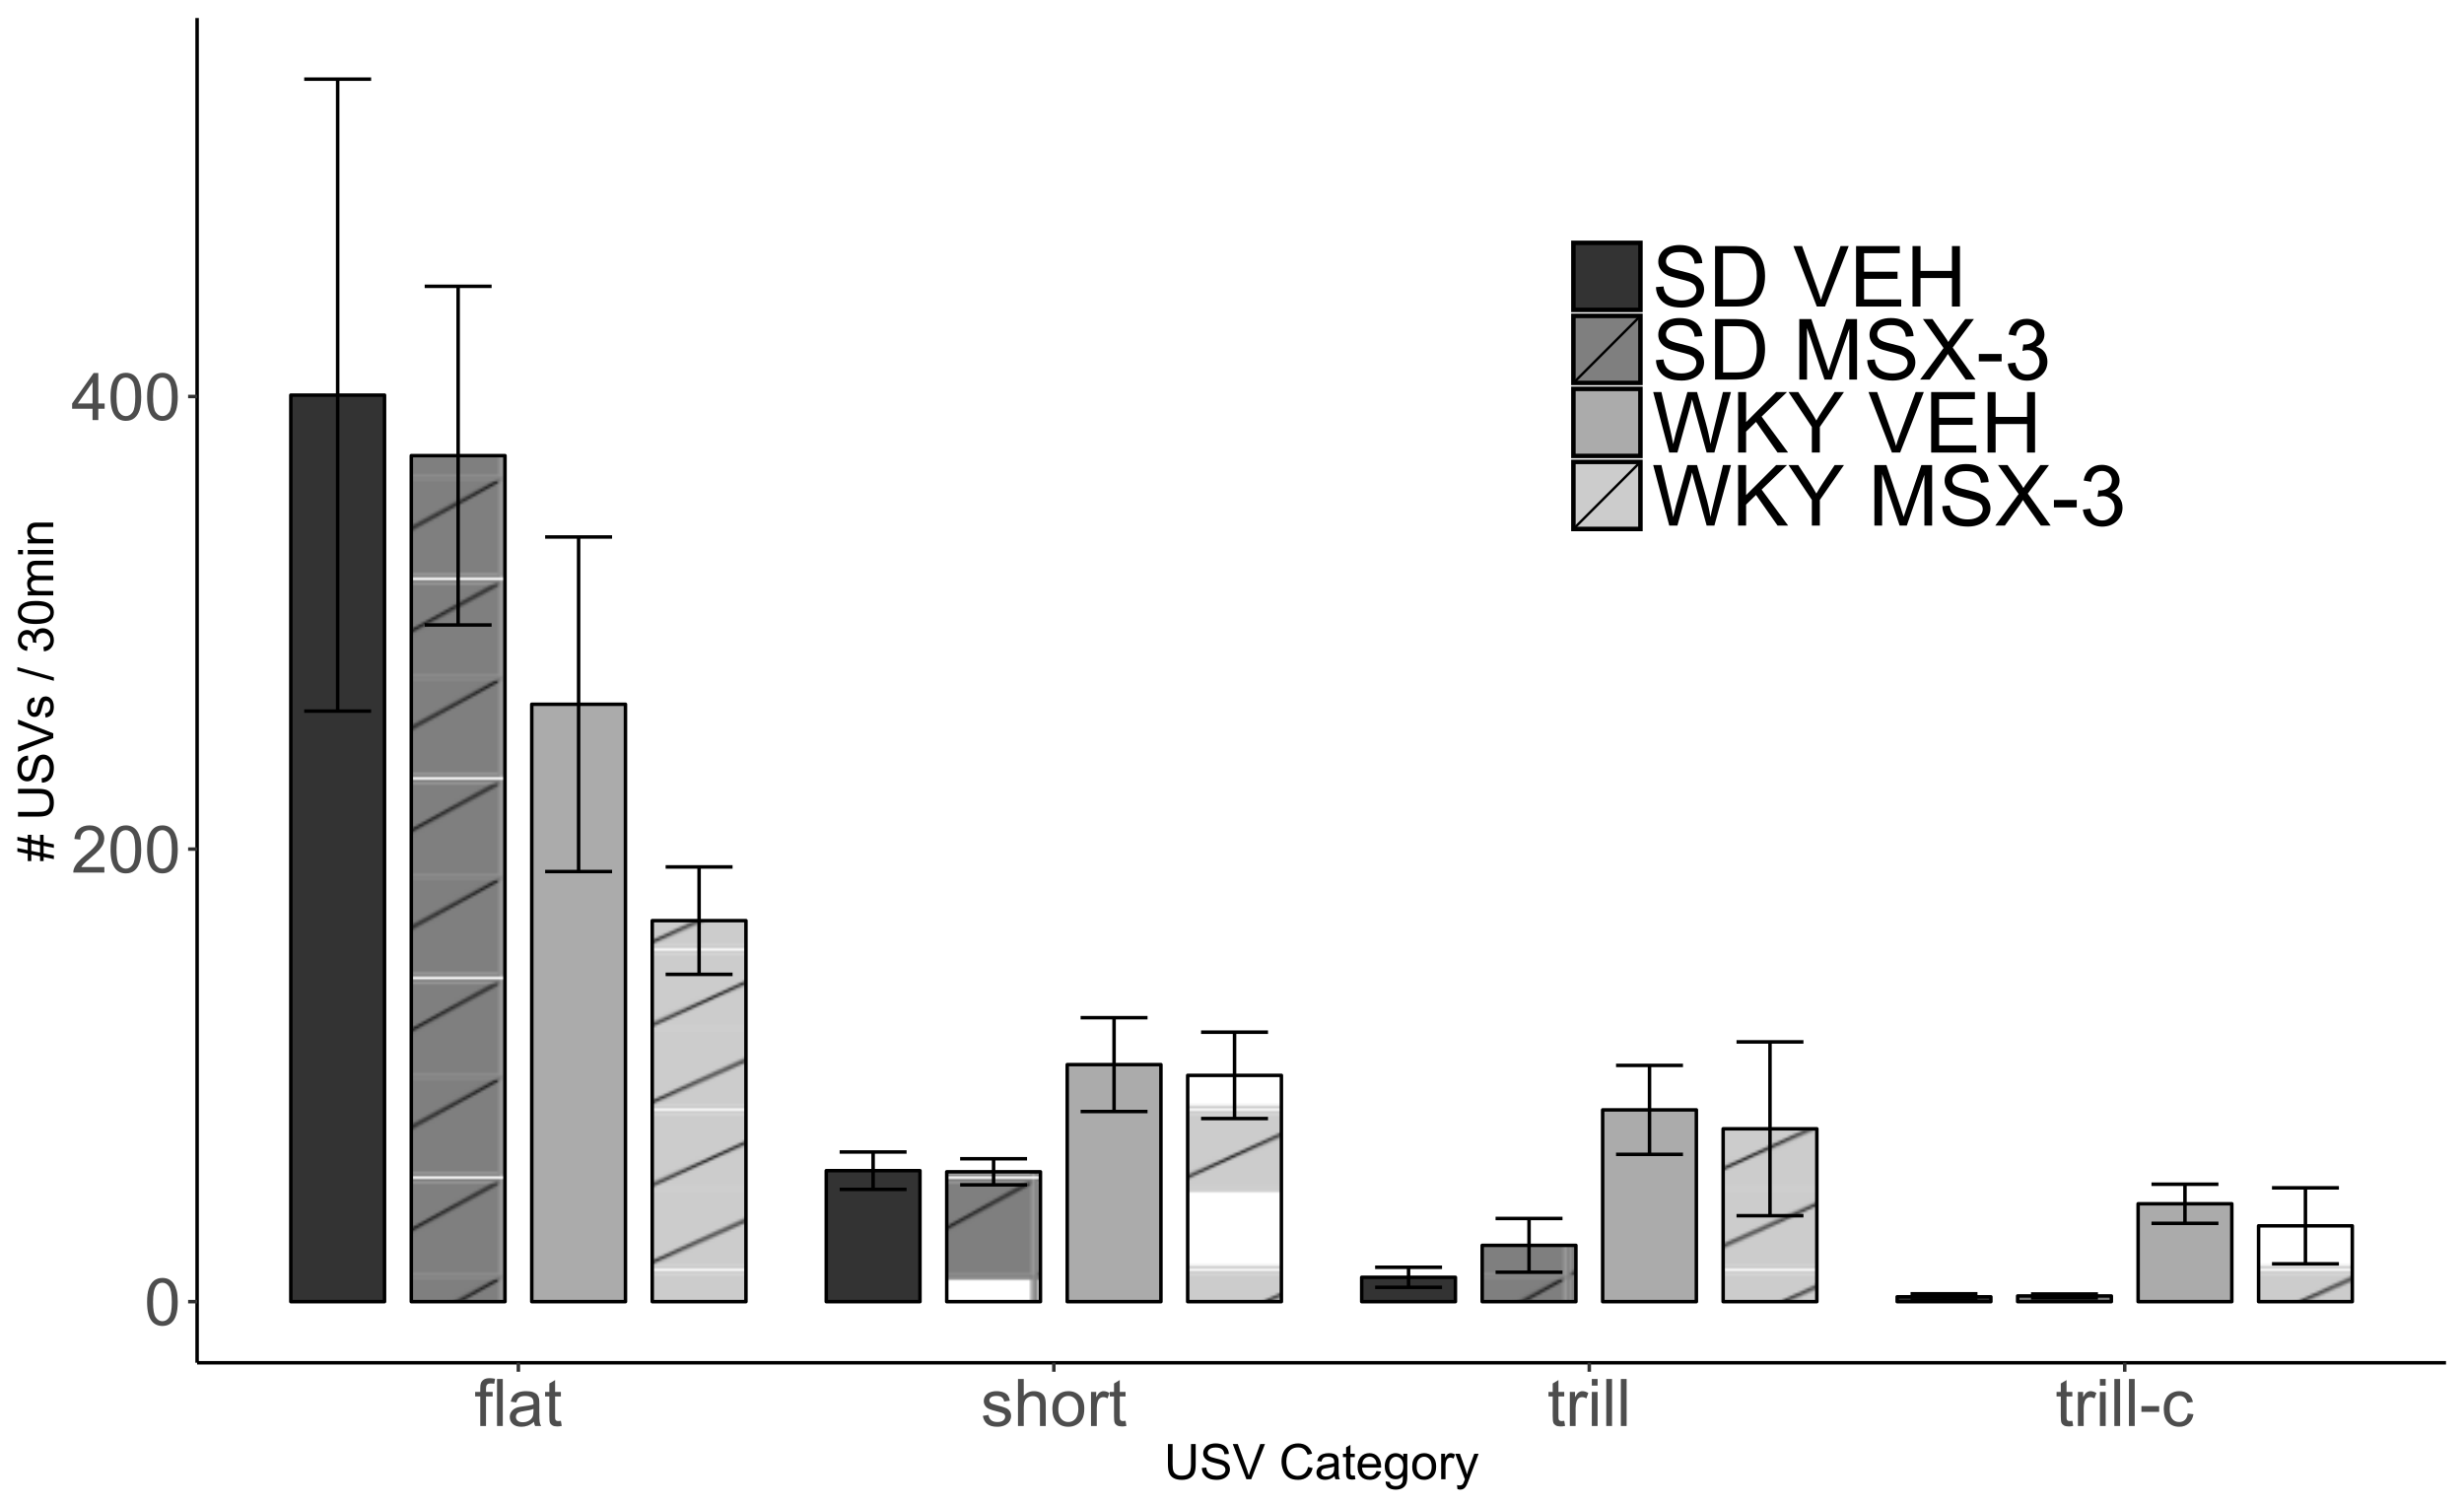 <?xml version="1.0" encoding="UTF-8" standalone="no"?>
<svg
   xmlns:dc="http://purl.org/dc/elements/1.1/"
   xmlns:cc="http://creativecommons.org/ns#"
   xmlns:rdf="http://www.w3.org/1999/02/22-rdf-syntax-ns#"
   xmlns:svg="http://www.w3.org/2000/svg"
   xmlns="http://www.w3.org/2000/svg"
   xmlns:xlink="http://www.w3.org/1999/xlink"
   xmlns:sodipodi="http://sodipodi.sourceforge.net/DTD/sodipodi-0.dtd"
   xmlns:inkscape="http://www.inkscape.org/namespaces/inkscape"
   width="750pt"
   height="458pt"
   viewBox="0 0 750 458"
   version="1.1"
   id="svg2894"
   sodipodi:docname="EXP2_usv_bar_v2.svg"
   inkscape:version="0.92.3 (2405546, 2018-03-11)">
  <sodipodi:namedview
     pagecolor="#ffffff"
     bordercolor="#666666"
     borderopacity="1"
     objecttolerance="10"
     gridtolerance="10"
     guidetolerance="10"
     inkscape:pageopacity="0"
     inkscape:pageshadow="2"
     inkscape:window-width="1366"
     inkscape:window-height="705"
     id="namedview2896"
     showgrid="false"
     inkscape:zoom="0.87772926"
     inkscape:cx="503.60686"
     inkscape:cy="305.33333"
     inkscape:window-x="-8"
     inkscape:window-y="-8"
     inkscape:window-maximized="1"
     inkscape:current-layer="svg2894" />
  <defs
     id="defs2531">
    <pattern
       inkscape:collect="always"
       xlink:href="#pattern3664"
       id="pattern3673"
       patternTransform="matrix(0.75,0,0,0.75,-119.078,264.719)" />
    <pattern
       inkscape:collect="always"
       xlink:href="#pattern3629"
       id="pattern3638"
       patternTransform="matrix(0.75,0,0,0.75,-116.568,206.588)" />
    <g
       id="g2526">
      <symbol
         overflow="visible"
         id="glyph0-0">
        <path
           style="stroke:none;"
           d="M 2.5 0 L 2.5 -12.5 L 12.5 -12.5 L 12.5 0 Z M 2.812 -0.312 L 12.188 -0.312 L 12.188 -12.188 L 2.812 -12.188 Z M 2.812 -0.312 "
           id="path2367" />
      </symbol>
      <symbol
         overflow="visible"
         id="glyph0-1">
        <path
           style="stroke:none;"
           d="M 0.828 -7.062 C 0.824 -8.75 1 -10.113 1.352 -11.148 C 1.699 -12.176 2.219 -12.973 2.906 -13.535 C 3.594 -14.094 4.457 -14.371 5.5 -14.375 C 6.262 -14.371 6.934 -14.219 7.52 -13.91 C 8.098 -13.598 8.578 -13.148 8.957 -12.57 C 9.332 -11.984 9.629 -11.277 9.844 -10.441 C 10.055 -9.605 10.16 -8.477 10.164 -7.062 C 10.16 -5.375 9.988 -4.02 9.648 -2.992 C 9.301 -1.957 8.785 -1.16 8.102 -0.602 C 7.41 -0.039 6.543 0.238 5.5 0.242 C 4.117 0.238 3.031 -0.254 2.246 -1.242 C 1.297 -2.43 0.824 -4.367 0.828 -7.062 Z M 2.637 -7.062 C 2.637 -4.707 2.91 -3.145 3.461 -2.367 C 4.012 -1.59 4.691 -1.199 5.5 -1.203 C 6.305 -1.199 6.984 -1.59 7.535 -2.375 C 8.082 -3.152 8.355 -4.715 8.359 -7.062 C 8.355 -9.414 8.082 -10.98 7.535 -11.758 C 6.984 -12.531 6.297 -12.918 5.477 -12.922 C 4.668 -12.918 4.023 -12.578 3.547 -11.895 C 2.938 -11.02 2.637 -9.406 2.637 -7.062 Z M 2.637 -7.062 "
           id="path2370" />
      </symbol>
      <symbol
         overflow="visible"
         id="glyph0-2">
        <path
           style="stroke:none;"
           d="M 10.07 -1.688 L 10.07 0 L 0.605 0 C 0.59 -0.422 0.66 -0.828 0.812 -1.219 C 1.051 -1.863 1.438 -2.496 1.969 -3.125 C 2.5 -3.746 3.266 -4.469 4.266 -5.293 C 5.82 -6.566 6.871 -7.578 7.422 -8.324 C 7.965 -9.07 8.238 -9.773 8.242 -10.438 C 8.238 -11.133 7.988 -11.723 7.496 -12.203 C 6.996 -12.68 6.348 -12.918 5.547 -12.922 C 4.699 -12.918 4.023 -12.664 3.516 -12.16 C 3.008 -11.648 2.75 -10.945 2.742 -10.047 L 0.938 -10.234 C 1.062 -11.582 1.527 -12.609 2.336 -13.316 C 3.141 -14.02 4.223 -14.371 5.586 -14.375 C 6.957 -14.371 8.047 -13.992 8.848 -13.23 C 9.645 -12.469 10.043 -11.523 10.047 -10.398 C 10.043 -9.824 9.926 -9.262 9.695 -8.711 C 9.457 -8.156 9.066 -7.574 8.527 -6.965 C 7.98 -6.352 7.078 -5.512 5.82 -4.445 C 4.762 -3.559 4.086 -2.957 3.789 -2.641 C 3.488 -2.324 3.242 -2.008 3.047 -1.688 Z M 10.07 -1.688 "
           id="path2373" />
      </symbol>
      <symbol
         overflow="visible"
         id="glyph0-3">
        <path
           style="stroke:none;"
           d="M 6.465 0 L 6.465 -3.43 L 0.254 -3.43 L 0.254 -5.039 L 6.789 -14.316 L 8.223 -14.316 L 8.223 -5.039 L 10.156 -5.039 L 10.156 -3.43 L 8.223 -3.43 L 8.223 0 Z M 6.465 -5.039 L 6.465 -11.492 L 1.984 -5.039 Z M 6.465 -5.039 "
           id="path2376" />
      </symbol>
      <symbol
         overflow="visible"
         id="glyph0-4">
        <path
           style="stroke:none;"
           d="M 1.738 0 L 1.738 -9.004 L 0.188 -9.004 L 0.188 -10.371 L 1.738 -10.371 L 1.738 -11.477 C 1.734 -12.168 1.797 -12.684 1.922 -13.027 C 2.094 -13.48 2.391 -13.852 2.816 -14.137 C 3.242 -14.418 3.84 -14.559 4.609 -14.562 C 5.102 -14.559 5.648 -14.5 6.25 -14.383 L 5.984 -12.852 C 5.617 -12.914 5.273 -12.949 4.953 -12.949 C 4.414 -12.949 4.035 -12.832 3.816 -12.605 C 3.59 -12.375 3.48 -11.949 3.484 -11.328 L 3.484 -10.371 L 5.508 -10.371 L 5.508 -9.004 L 3.484 -9.004 L 3.484 0 Z M 1.738 0 "
           id="path2379" />
      </symbol>
      <symbol
         overflow="visible"
         id="glyph0-5">
        <path
           style="stroke:none;"
           d="M 1.281 0 L 1.281 -14.316 L 3.039 -14.316 L 3.039 0 Z M 1.281 0 "
           id="path2382" />
      </symbol>
      <symbol
         overflow="visible"
         id="glyph0-6">
        <path
           style="stroke:none;"
           d="M 8.086 -1.281 C 7.434 -0.723 6.805 -0.332 6.207 -0.105 C 5.602 0.121 4.957 0.234 4.266 0.234 C 3.125 0.234 2.25 -0.043 1.641 -0.602 C 1.027 -1.156 0.719 -1.867 0.723 -2.734 C 0.719 -3.238 0.836 -3.703 1.066 -4.125 C 1.297 -4.547 1.598 -4.883 1.977 -5.137 C 2.348 -5.387 2.77 -5.578 3.242 -5.711 C 3.582 -5.801 4.105 -5.891 4.805 -5.977 C 6.223 -6.145 7.266 -6.344 7.938 -6.582 C 7.941 -6.82 7.945 -6.973 7.949 -7.039 C 7.945 -7.754 7.781 -8.262 7.453 -8.555 C 7 -8.949 6.332 -9.145 5.449 -9.148 C 4.621 -9.145 4.008 -9 3.617 -8.715 C 3.219 -8.422 2.93 -7.91 2.742 -7.18 L 1.023 -7.414 C 1.176 -8.145 1.434 -8.738 1.797 -9.195 C 2.152 -9.645 2.672 -9.992 3.352 -10.238 C 4.027 -10.48 4.809 -10.605 5.703 -10.605 C 6.586 -10.605 7.305 -10.5 7.859 -10.293 C 8.41 -10.082 8.82 -9.82 9.082 -9.504 C 9.34 -9.188 9.52 -8.789 9.629 -8.312 C 9.684 -8.008 9.715 -7.465 9.719 -6.688 L 9.719 -4.344 C 9.715 -2.707 9.75 -1.676 9.828 -1.242 C 9.898 -0.809 10.047 -0.395 10.273 0 L 8.438 0 C 8.254 -0.363 8.137 -0.789 8.086 -1.281 Z M 7.938 -5.203 C 7.301 -4.941 6.344 -4.719 5.07 -4.539 C 4.344 -4.434 3.832 -4.316 3.535 -4.188 C 3.23 -4.055 3 -3.863 2.84 -3.617 C 2.676 -3.363 2.594 -3.086 2.598 -2.781 C 2.594 -2.309 2.773 -1.918 3.129 -1.609 C 3.484 -1.293 4.004 -1.137 4.688 -1.141 C 5.363 -1.137 5.965 -1.285 6.492 -1.586 C 7.02 -1.879 7.406 -2.285 7.656 -2.805 C 7.84 -3.199 7.934 -3.785 7.938 -4.562 Z M 7.938 -5.203 "
           id="path2385" />
      </symbol>
      <symbol
         overflow="visible"
         id="glyph0-7">
        <path
           style="stroke:none;"
           d="M 5.156 -1.57 L 5.41 -0.02 C 4.91 0.086 4.469 0.133 4.082 0.137 C 3.441 0.133 2.945 0.035 2.598 -0.164 C 2.242 -0.367 1.996 -0.633 1.855 -0.961 C 1.711 -1.289 1.641 -1.98 1.641 -3.039 L 1.641 -9.004 L 0.352 -9.004 L 0.352 -10.371 L 1.641 -10.371 L 1.641 -12.938 L 3.391 -13.992 L 3.391 -10.371 L 5.156 -10.371 L 5.156 -9.004 L 3.391 -9.004 L 3.391 -2.938 C 3.387 -2.434 3.418 -2.113 3.48 -1.973 C 3.543 -1.828 3.641 -1.715 3.781 -1.629 C 3.918 -1.543 4.121 -1.5 4.383 -1.504 C 4.578 -1.5 4.836 -1.523 5.156 -1.57 Z M 5.156 -1.57 "
           id="path2388" />
      </symbol>
      <symbol
         overflow="visible"
         id="glyph0-8">
        <path
           style="stroke:none;"
           d="M 0.617 -3.094 L 2.352 -3.367 C 2.445 -2.668 2.719 -2.133 3.168 -1.766 C 3.609 -1.391 4.234 -1.207 5.039 -1.211 C 5.844 -1.207 6.441 -1.371 6.836 -1.703 C 7.223 -2.027 7.418 -2.414 7.422 -2.859 C 7.418 -3.258 7.246 -3.57 6.906 -3.797 C 6.66 -3.953 6.062 -4.152 5.109 -4.395 C 3.816 -4.719 2.922 -5 2.426 -5.238 C 1.926 -5.473 1.547 -5.801 1.293 -6.223 C 1.031 -6.645 0.902 -7.109 0.906 -7.617 C 0.902 -8.078 1.008 -8.504 1.223 -8.902 C 1.434 -9.293 1.723 -9.621 2.09 -9.883 C 2.359 -10.082 2.73 -10.254 3.207 -10.395 C 3.676 -10.535 4.184 -10.605 4.727 -10.605 C 5.535 -10.605 6.25 -10.488 6.867 -10.254 C 7.484 -10.02 7.938 -9.699 8.23 -9.301 C 8.523 -8.898 8.727 -8.363 8.836 -7.695 L 7.117 -7.461 C 7.035 -7.992 6.809 -8.41 6.438 -8.711 C 6.062 -9.008 5.535 -9.156 4.852 -9.16 C 4.043 -9.156 3.465 -9.023 3.125 -8.758 C 2.777 -8.488 2.605 -8.176 2.609 -7.82 C 2.605 -7.59 2.676 -7.387 2.82 -7.207 C 2.961 -7.016 3.188 -6.859 3.496 -6.738 C 3.668 -6.672 4.184 -6.52 5.047 -6.289 C 6.289 -5.953 7.16 -5.684 7.652 -5.473 C 8.145 -5.262 8.527 -4.953 8.809 -4.551 C 9.082 -4.145 9.223 -3.645 9.227 -3.047 C 9.223 -2.461 9.051 -1.906 8.715 -1.391 C 8.371 -0.871 7.879 -0.473 7.234 -0.191 C 6.59 0.094 5.859 0.234 5.047 0.234 C 3.695 0.234 2.668 -0.043 1.965 -0.605 C 1.254 -1.16 0.805 -1.992 0.617 -3.094 Z M 0.617 -3.094 "
           id="path2391" />
      </symbol>
      <symbol
         overflow="visible"
         id="glyph0-9">
        <path
           style="stroke:none;"
           d="M 1.32 0 L 1.32 -14.316 L 3.078 -14.316 L 3.078 -9.18 C 3.891 -10.129 4.926 -10.605 6.18 -10.605 C 6.949 -10.605 7.617 -10.453 8.184 -10.148 C 8.746 -9.844 9.152 -9.426 9.398 -8.895 C 9.641 -8.359 9.762 -7.582 9.766 -6.57 L 9.766 0 L 8.008 0 L 8.008 -6.57 C 8.004 -7.445 7.812 -8.086 7.438 -8.492 C 7.055 -8.891 6.516 -9.094 5.82 -9.094 C 5.297 -9.094 4.809 -8.957 4.352 -8.688 C 3.891 -8.414 3.562 -8.047 3.371 -7.586 C 3.172 -7.121 3.074 -6.484 3.078 -5.672 L 3.078 0 Z M 1.32 0 "
           id="path2394" />
      </symbol>
      <symbol
         overflow="visible"
         id="glyph0-10">
        <path
           style="stroke:none;"
           d="M 0.664 -5.188 C 0.66 -7.102 1.195 -8.523 2.266 -9.453 C 3.152 -10.219 4.238 -10.605 5.527 -10.605 C 6.949 -10.605 8.117 -10.137 9.023 -9.203 C 9.93 -8.27 10.383 -6.98 10.383 -5.332 C 10.383 -3.996 10.18 -2.945 9.781 -2.18 C 9.375 -1.414 8.793 -0.82 8.031 -0.398 C 7.262 0.023 6.426 0.234 5.527 0.234 C 4.074 0.234 2.902 -0.23 2.008 -1.16 C 1.109 -2.09 0.66 -3.43 0.664 -5.188 Z M 2.469 -5.188 C 2.465 -3.855 2.758 -2.863 3.34 -2.203 C 3.918 -1.539 4.645 -1.207 5.527 -1.211 C 6.395 -1.207 7.121 -1.539 7.703 -2.207 C 8.281 -2.867 8.57 -3.879 8.574 -5.242 C 8.57 -6.523 8.281 -7.496 7.699 -8.156 C 7.117 -8.816 6.391 -9.145 5.527 -9.148 C 4.645 -9.145 3.918 -8.816 3.34 -8.164 C 2.758 -7.504 2.465 -6.512 2.469 -5.188 Z M 2.469 -5.188 "
           id="path2397" />
      </symbol>
      <symbol
         overflow="visible"
         id="glyph0-11">
        <path
           style="stroke:none;"
           d="M 1.297 0 L 1.297 -10.371 L 2.883 -10.371 L 2.883 -8.797 C 3.281 -9.531 3.652 -10.02 3.996 -10.254 C 4.34 -10.488 4.715 -10.605 5.125 -10.605 C 5.715 -10.605 6.316 -10.414 6.934 -10.039 L 6.328 -8.406 C 5.898 -8.66 5.469 -8.789 5.039 -8.789 C 4.652 -8.789 4.305 -8.672 4.004 -8.441 C 3.695 -8.207 3.48 -7.887 3.352 -7.48 C 3.152 -6.852 3.051 -6.168 3.055 -5.43 L 3.055 0 Z M 1.297 0 "
           id="path2400" />
      </symbol>
      <symbol
         overflow="visible"
         id="glyph0-12">
        <path
           style="stroke:none;"
           d="M 1.328 -12.297 L 1.328 -14.316 L 3.086 -14.316 L 3.086 -12.297 Z M 1.328 0 L 1.328 -10.371 L 3.086 -10.371 L 3.086 0 Z M 1.328 0 "
           id="path2403" />
      </symbol>
      <symbol
         overflow="visible"
         id="glyph0-13">
        <path
           style="stroke:none;"
           d="M 0.633 -4.297 L 0.633 -6.062 L 6.035 -6.062 L 6.035 -4.297 Z M 0.633 -4.297 "
           id="path2406" />
      </symbol>
      <symbol
         overflow="visible"
         id="glyph0-14">
        <path
           style="stroke:none;"
           d="M 8.086 -3.797 L 9.812 -3.574 C 9.621 -2.383 9.137 -1.449 8.363 -0.777 C 7.582 -0.102 6.629 0.234 5.5 0.234 C 4.074 0.234 2.934 -0.227 2.074 -1.156 C 1.211 -2.078 0.777 -3.41 0.781 -5.148 C 0.777 -6.266 0.965 -7.246 1.336 -8.086 C 1.707 -8.922 2.27 -9.551 3.031 -9.973 C 3.789 -10.395 4.617 -10.605 5.508 -10.605 C 6.633 -10.605 7.551 -10.32 8.27 -9.75 C 8.98 -9.18 9.441 -8.371 9.648 -7.324 L 7.938 -7.062 C 7.773 -7.754 7.484 -8.277 7.074 -8.633 C 6.656 -8.98 6.16 -9.156 5.578 -9.16 C 4.691 -9.156 3.969 -8.84 3.418 -8.207 C 2.859 -7.57 2.582 -6.566 2.586 -5.195 C 2.582 -3.801 2.852 -2.789 3.387 -2.156 C 3.918 -1.523 4.613 -1.207 5.477 -1.211 C 6.168 -1.207 6.746 -1.418 7.207 -1.844 C 7.668 -2.266 7.961 -2.918 8.086 -3.797 Z M 8.086 -3.797 "
           id="path2409" />
      </symbol>
      <symbol
         overflow="visible"
         id="glyph0-15">
        <path
           style="stroke:none;"
           d="M 0.898 -4.602 L 2.688 -4.758 C 2.77 -4.039 2.965 -3.449 3.277 -2.992 C 3.582 -2.531 4.062 -2.16 4.719 -1.879 C 5.367 -1.594 6.102 -1.453 6.914 -1.453 C 7.637 -1.453 8.273 -1.559 8.828 -1.777 C 9.379 -1.988 9.789 -2.285 10.062 -2.66 C 10.328 -3.035 10.465 -3.441 10.469 -3.887 C 10.465 -4.332 10.336 -4.727 10.078 -5.062 C 9.816 -5.398 9.387 -5.68 8.789 -5.906 C 8.402 -6.055 7.551 -6.285 6.238 -6.605 C 4.922 -6.918 4 -7.219 3.477 -7.5 C 2.789 -7.859 2.281 -8.301 1.949 -8.832 C 1.609 -9.359 1.441 -9.957 1.445 -10.617 C 1.441 -11.336 1.645 -12.008 2.059 -12.641 C 2.465 -13.266 3.066 -13.746 3.855 -14.074 C 4.645 -14.398 5.52 -14.559 6.484 -14.562 C 7.543 -14.559 8.48 -14.387 9.293 -14.047 C 10.102 -13.703 10.723 -13.203 11.16 -12.539 C 11.594 -11.875 11.828 -11.121 11.867 -10.281 L 10.047 -10.148 C 9.949 -11.051 9.617 -11.73 9.055 -12.195 C 8.488 -12.656 7.66 -12.891 6.562 -12.891 C 5.414 -12.891 4.578 -12.68 4.059 -12.262 C 3.531 -11.84 3.27 -11.332 3.273 -10.742 C 3.27 -10.223 3.453 -9.801 3.828 -9.473 C 4.188 -9.141 5.141 -8.801 6.684 -8.453 C 8.219 -8.102 9.273 -7.797 9.852 -7.539 C 10.68 -7.152 11.297 -6.664 11.699 -6.078 C 12.094 -5.484 12.293 -4.809 12.297 -4.043 C 12.293 -3.277 12.074 -2.559 11.641 -1.887 C 11.199 -1.215 10.57 -0.691 9.758 -0.316 C 8.938 0.055 8.02 0.238 7 0.242 C 5.703 0.238 4.617 0.055 3.742 -0.324 C 2.863 -0.699 2.176 -1.27 1.684 -2.027 C 1.184 -2.785 0.922 -3.641 0.898 -4.602 Z M 0.898 -4.602 "
           id="path2412" />
      </symbol>
      <symbol
         overflow="visible"
         id="glyph0-16">
        <path
           style="stroke:none;"
           d="M 1.543 0 L 1.543 -14.316 L 6.477 -14.316 C 7.586 -14.312 8.438 -14.246 9.023 -14.109 C 9.844 -13.922 10.543 -13.578 11.125 -13.086 C 11.879 -12.445 12.441 -11.629 12.816 -10.637 C 13.188 -9.641 13.375 -8.508 13.379 -7.234 C 13.375 -6.145 13.25 -5.18 12.996 -4.344 C 12.742 -3.5 12.414 -2.809 12.02 -2.262 C 11.621 -1.711 11.188 -1.277 10.715 -0.961 C 10.242 -0.645 9.672 -0.402 9.008 -0.242 C 8.336 -0.078 7.57 0 6.711 0 Z M 3.438 -1.688 L 6.492 -1.688 C 7.438 -1.688 8.176 -1.773 8.715 -1.953 C 9.25 -2.125 9.68 -2.375 10 -2.695 C 10.445 -3.141 10.793 -3.742 11.047 -4.504 C 11.297 -5.262 11.426 -6.184 11.426 -7.266 C 11.426 -8.762 11.18 -9.91 10.688 -10.715 C 10.195 -11.516 9.598 -12.055 8.898 -12.336 C 8.387 -12.523 7.57 -12.621 6.445 -12.625 L 3.438 -12.625 Z M 3.438 -1.688 "
           id="path2415" />
      </symbol>
      <symbol
         overflow="visible"
         id="glyph0-17">
        <path
           style="stroke:none;"
           d=""
           id="path2418" />
      </symbol>
      <symbol
         overflow="visible"
         id="glyph0-18">
        <path
           style="stroke:none;"
           d="M 5.633 0 L 0.086 -14.316 L 2.141 -14.316 L 5.859 -3.914 C 6.156 -3.078 6.406 -2.297 6.609 -1.57 C 6.832 -2.352 7.09 -3.133 7.383 -3.914 L 11.25 -14.316 L 13.184 -14.316 L 7.578 0 Z M 5.633 0 "
           id="path2421" />
      </symbol>
      <symbol
         overflow="visible"
         id="glyph0-19">
        <path
           style="stroke:none;"
           d="M 1.582 0 L 1.582 -14.316 L 11.934 -14.316 L 11.934 -12.625 L 3.477 -12.625 L 3.477 -8.242 L 11.398 -8.242 L 11.398 -6.562 L 3.477 -6.562 L 3.477 -1.688 L 12.266 -1.688 L 12.266 0 Z M 1.582 0 "
           id="path2424" />
      </symbol>
      <symbol
         overflow="visible"
         id="glyph0-20">
        <path
           style="stroke:none;"
           d="M 1.602 0 L 1.602 -14.316 L 3.496 -14.316 L 3.496 -8.438 L 10.938 -8.438 L 10.938 -14.316 L 12.832 -14.316 L 12.832 0 L 10.938 0 L 10.938 -6.75 L 3.496 -6.75 L 3.496 0 Z M 1.602 0 "
           id="path2427" />
      </symbol>
      <symbol
         overflow="visible"
         id="glyph0-21">
        <path
           style="stroke:none;"
           d="M 1.484 0 L 1.484 -14.316 L 4.336 -14.316 L 7.727 -4.18 C 8.035 -3.234 8.262 -2.531 8.406 -2.062 C 8.566 -2.582 8.82 -3.344 9.172 -4.355 L 12.598 -14.316 L 15.148 -14.316 L 15.148 0 L 13.32 0 L 13.32 -11.984 L 9.16 0 L 7.453 0 L 3.312 -12.188 L 3.312 0 Z M 1.484 0 "
           id="path2430" />
      </symbol>
      <symbol
         overflow="visible"
         id="glyph0-22">
        <path
           style="stroke:none;"
           d="M 0.086 0 L 5.625 -7.461 L 0.742 -14.316 L 3 -14.316 L 5.594 -10.645 C 6.133 -9.879 6.52 -9.293 6.75 -8.887 C 7.066 -9.406 7.441 -9.949 7.883 -10.516 L 10.762 -14.316 L 12.82 -14.316 L 7.793 -7.57 L 13.211 0 L 10.867 0 L 7.266 -5.109 C 7.062 -5.398 6.852 -5.715 6.641 -6.062 C 6.32 -5.539 6.094 -5.184 5.957 -4.992 L 2.363 0 Z M 0.086 0 "
           id="path2433" />
      </symbol>
      <symbol
         overflow="visible"
         id="glyph0-23">
        <path
           style="stroke:none;"
           d="M 0.84 -3.781 L 2.598 -4.016 C 2.793 -3.016 3.137 -2.297 3.625 -1.859 C 4.109 -1.418 4.699 -1.199 5.398 -1.203 C 6.223 -1.199 6.922 -1.488 7.496 -2.062 C 8.062 -2.633 8.348 -3.34 8.352 -4.188 C 8.348 -4.992 8.086 -5.656 7.559 -6.184 C 7.027 -6.707 6.355 -6.973 5.547 -6.973 C 5.211 -6.973 4.797 -6.906 4.305 -6.777 L 4.5 -8.32 C 4.617 -8.305 4.711 -8.297 4.785 -8.301 C 5.531 -8.297 6.203 -8.492 6.805 -8.887 C 7.398 -9.273 7.699 -9.875 7.703 -10.695 C 7.699 -11.336 7.48 -11.871 7.051 -12.293 C 6.613 -12.715 6.051 -12.926 5.359 -12.93 C 4.676 -12.926 4.105 -12.711 3.652 -12.285 C 3.191 -11.852 2.898 -11.207 2.773 -10.352 L 1.016 -10.664 C 1.227 -11.84 1.715 -12.75 2.48 -13.402 C 3.238 -14.047 4.188 -14.371 5.32 -14.375 C 6.102 -14.371 6.82 -14.203 7.48 -13.871 C 8.137 -13.531 8.641 -13.074 8.988 -12.5 C 9.336 -11.918 9.508 -11.305 9.512 -10.656 C 9.508 -10.035 9.344 -9.473 9.012 -8.965 C 8.68 -8.457 8.188 -8.051 7.539 -7.754 C 8.383 -7.555 9.039 -7.152 9.512 -6.539 C 9.977 -5.922 10.211 -5.148 10.215 -4.227 C 10.211 -2.973 9.758 -1.914 8.848 -1.047 C 7.934 -0.18 6.781 0.25 5.391 0.254 C 4.133 0.25 3.09 -0.121 2.262 -0.867 C 1.43 -1.617 0.953 -2.586 0.84 -3.781 Z M 0.84 -3.781 "
           id="path2436" />
      </symbol>
      <symbol
         overflow="visible"
         id="glyph0-24">
        <path
           style="stroke:none;"
           d="M 4.043 0 L 0.242 -14.316 L 2.188 -14.316 L 4.367 -4.93 C 4.598 -3.945 4.801 -2.969 4.969 -2 C 5.332 -3.527 5.547 -4.41 5.617 -4.648 L 8.34 -14.316 L 10.625 -14.316 L 12.676 -7.07 C 13.184 -5.27 13.555 -3.578 13.789 -2 C 13.969 -2.902 14.207 -3.941 14.5 -5.117 L 16.75 -14.316 L 18.652 -14.316 L 14.727 0 L 12.898 0 L 9.883 -10.906 C 9.625 -11.812 9.477 -12.375 9.434 -12.586 C 9.285 -11.93 9.145 -11.367 9.016 -10.906 L 5.977 0 Z M 4.043 0 "
           id="path2439" />
      </symbol>
      <symbol
         overflow="visible"
         id="glyph0-25">
        <path
           style="stroke:none;"
           d="M 1.465 0 L 1.465 -14.316 L 3.359 -14.316 L 3.359 -7.219 L 10.469 -14.316 L 13.039 -14.316 L 7.031 -8.516 L 13.301 0 L 10.801 0 L 5.703 -7.246 L 3.359 -4.961 L 3.359 0 Z M 1.465 0 "
           id="path2442" />
      </symbol>
      <symbol
         overflow="visible"
         id="glyph0-26">
        <path
           style="stroke:none;"
           d="M 5.578 0 L 5.578 -6.062 L 0.059 -14.316 L 2.363 -14.316 L 5.188 -10 C 5.703 -9.191 6.188 -8.383 6.641 -7.578 C 7.066 -8.324 7.59 -9.168 8.203 -10.109 L 10.977 -14.316 L 13.184 -14.316 L 7.469 -6.062 L 7.469 0 Z M 5.578 0 "
           id="path2445" />
      </symbol>
      <symbol
         overflow="visible"
         id="glyph1-0">
        <path
           style="stroke:none;"
           d="M 1.875 0 L 1.875 -9.375 L 9.375 -9.375 L 9.375 0 Z M 2.109 -0.234 L 9.141 -0.234 L 9.141 -9.141 L 2.109 -9.141 Z M 2.109 -0.234 "
           id="path2448" />
      </symbol>
      <symbol
         overflow="visible"
         id="glyph1-1">
        <path
           style="stroke:none;"
           d="M 8.203 -10.738 L 9.625 -10.738 L 9.625 -4.535 C 9.621 -3.453 9.5 -2.594 9.258 -1.961 C 9.012 -1.324 8.57 -0.809 7.934 -0.414 C 7.297 -0.016 6.461 0.18 5.426 0.184 C 4.418 0.18 3.594 0.012 2.957 -0.336 C 2.316 -0.68 1.859 -1.184 1.59 -1.84 C 1.312 -2.496 1.176 -3.395 1.18 -4.535 L 1.18 -10.738 L 2.602 -10.738 L 2.602 -4.539 C 2.602 -3.605 2.688 -2.918 2.859 -2.477 C 3.031 -2.035 3.328 -1.695 3.754 -1.457 C 4.172 -1.215 4.688 -1.094 5.305 -1.098 C 6.344 -1.094 7.09 -1.332 7.535 -1.809 C 7.98 -2.281 8.203 -3.191 8.203 -4.539 Z M 8.203 -10.738 "
           id="path2451" />
      </symbol>
      <symbol
         overflow="visible"
         id="glyph1-2">
        <path
           style="stroke:none;"
           d="M 0.672 -3.449 L 2.016 -3.566 C 2.078 -3.027 2.223 -2.586 2.457 -2.242 C 2.684 -1.895 3.043 -1.617 3.535 -1.406 C 4.02 -1.195 4.57 -1.09 5.188 -1.09 C 5.727 -1.09 6.207 -1.168 6.621 -1.332 C 7.035 -1.488 7.344 -1.711 7.547 -1.996 C 7.75 -2.273 7.852 -2.578 7.852 -2.914 C 7.852 -3.25 7.754 -3.547 7.559 -3.797 C 7.363 -4.047 7.039 -4.258 6.594 -4.43 C 6.301 -4.543 5.664 -4.715 4.68 -4.953 C 3.691 -5.188 3 -5.414 2.609 -5.625 C 2.094 -5.891 1.711 -6.223 1.461 -6.625 C 1.207 -7.02 1.082 -7.465 1.086 -7.961 C 1.082 -8.5 1.238 -9.008 1.547 -9.48 C 1.852 -9.949 2.301 -10.305 2.895 -10.555 C 3.484 -10.797 4.141 -10.922 4.863 -10.922 C 5.66 -10.922 6.359 -10.793 6.969 -10.535 C 7.574 -10.277 8.043 -9.898 8.371 -9.402 C 8.695 -8.902 8.871 -8.34 8.898 -7.711 L 7.535 -7.609 C 7.461 -8.285 7.211 -8.797 6.793 -9.148 C 6.367 -9.492 5.746 -9.668 4.922 -9.668 C 4.062 -9.668 3.434 -9.508 3.043 -9.195 C 2.645 -8.875 2.449 -8.496 2.453 -8.055 C 2.449 -7.668 2.59 -7.352 2.871 -7.105 C 3.145 -6.852 3.855 -6.594 5.012 -6.336 C 6.164 -6.07 6.957 -5.844 7.391 -5.656 C 8.012 -5.363 8.473 -5 8.773 -4.559 C 9.07 -4.117 9.223 -3.605 9.223 -3.031 C 9.223 -2.457 9.059 -1.922 8.73 -1.418 C 8.402 -0.91 7.93 -0.516 7.32 -0.238 C 6.703 0.043 6.016 0.18 5.25 0.184 C 4.277 0.18 3.461 0.043 2.809 -0.242 C 2.148 -0.523 1.633 -0.949 1.262 -1.52 C 0.887 -2.086 0.691 -2.73 0.672 -3.449 Z M 0.672 -3.449 "
           id="path2454" />
      </symbol>
      <symbol
         overflow="visible"
         id="glyph1-3">
        <path
           style="stroke:none;"
           d="M 4.227 0 L 0.066 -10.738 L 1.605 -10.738 L 4.395 -2.938 C 4.617 -2.309 4.805 -1.723 4.957 -1.18 C 5.121 -1.762 5.312 -2.348 5.539 -2.938 L 8.438 -10.738 L 9.887 -10.738 L 5.684 0 Z M 4.227 0 "
           id="path2457" />
      </symbol>
      <symbol
         overflow="visible"
         id="glyph1-4">
        <path
           style="stroke:none;"
           d=""
           id="path2460" />
      </symbol>
      <symbol
         overflow="visible"
         id="glyph1-5">
        <path
           style="stroke:none;"
           d="M 8.82 -3.766 L 10.238 -3.406 C 9.938 -2.234 9.402 -1.344 8.629 -0.734 C 7.852 -0.121 6.906 0.18 5.793 0.184 C 4.633 0.18 3.691 -0.051 2.969 -0.523 C 2.242 -0.992 1.691 -1.676 1.312 -2.57 C 0.934 -3.461 0.742 -4.422 0.746 -5.449 C 0.742 -6.566 0.957 -7.539 1.387 -8.375 C 1.812 -9.203 2.422 -9.836 3.211 -10.273 C 4 -10.703 4.867 -10.922 5.816 -10.922 C 6.887 -10.922 7.789 -10.648 8.523 -10.102 C 9.254 -9.555 9.766 -8.785 10.055 -7.793 L 8.656 -7.465 C 8.406 -8.246 8.047 -8.812 7.574 -9.168 C 7.098 -9.523 6.5 -9.703 5.785 -9.703 C 4.957 -9.703 4.27 -9.504 3.715 -9.109 C 3.16 -8.715 2.77 -8.184 2.547 -7.52 C 2.32 -6.848 2.207 -6.16 2.211 -5.457 C 2.207 -4.539 2.34 -3.742 2.609 -3.062 C 2.875 -2.379 3.289 -1.871 3.852 -1.535 C 4.41 -1.199 5.02 -1.031 5.676 -1.031 C 6.469 -1.031 7.141 -1.258 7.695 -1.719 C 8.242 -2.176 8.617 -2.859 8.82 -3.766 Z M 8.82 -3.766 "
           id="path2463" />
      </symbol>
      <symbol
         overflow="visible"
         id="glyph1-6">
        <path
           style="stroke:none;"
           d="M 6.062 -0.961 C 5.574 -0.543 5.105 -0.246 4.652 -0.078 C 4.199 0.094 3.715 0.176 3.199 0.176 C 2.344 0.176 1.688 -0.031 1.23 -0.449 C 0.77 -0.867 0.539 -1.402 0.543 -2.051 C 0.539 -2.43 0.625 -2.777 0.801 -3.094 C 0.973 -3.406 1.199 -3.656 1.484 -3.852 C 1.762 -4.039 2.078 -4.184 2.43 -4.285 C 2.688 -4.348 3.078 -4.414 3.602 -4.484 C 4.664 -4.605 5.449 -4.758 5.953 -4.938 C 5.957 -5.113 5.957 -5.227 5.961 -5.281 C 5.957 -5.812 5.836 -6.191 5.59 -6.414 C 5.25 -6.711 4.746 -6.859 4.086 -6.863 C 3.461 -6.859 3.004 -6.75 2.711 -6.535 C 2.414 -6.316 2.195 -5.934 2.059 -5.383 L 0.77 -5.559 C 0.883 -6.109 1.078 -6.555 1.348 -6.895 C 1.613 -7.234 2 -7.496 2.512 -7.68 C 3.016 -7.859 3.605 -7.949 4.277 -7.953 C 4.941 -7.949 5.48 -7.871 5.895 -7.719 C 6.309 -7.559 6.613 -7.363 6.812 -7.129 C 7.004 -6.891 7.141 -6.594 7.223 -6.234 C 7.266 -6.008 7.289 -5.602 7.289 -5.016 L 7.289 -3.258 C 7.289 -2.031 7.316 -1.254 7.371 -0.934 C 7.426 -0.605 7.535 -0.297 7.703 0 L 6.328 0 C 6.191 -0.273 6.102 -0.594 6.062 -0.961 Z M 5.953 -3.902 C 5.477 -3.707 4.758 -3.539 3.801 -3.406 C 3.258 -3.324 2.875 -3.238 2.648 -3.141 C 2.422 -3.043 2.246 -2.898 2.129 -2.711 C 2.004 -2.52 1.945 -2.312 1.949 -2.086 C 1.945 -1.734 2.078 -1.441 2.348 -1.207 C 2.609 -0.973 3 -0.855 3.516 -0.855 C 4.023 -0.855 4.473 -0.965 4.871 -1.188 C 5.262 -1.41 5.555 -1.715 5.742 -2.102 C 5.883 -2.395 5.953 -2.836 5.953 -3.422 Z M 5.953 -3.902 "
           id="path2466" />
      </symbol>
      <symbol
         overflow="visible"
         id="glyph1-7">
        <path
           style="stroke:none;"
           d="M 3.867 -1.18 L 4.059 -0.016 C 3.684 0.062 3.352 0.098 3.062 0.102 C 2.582 0.098 2.211 0.027 1.949 -0.125 C 1.684 -0.273 1.496 -0.473 1.391 -0.719 C 1.281 -0.965 1.23 -1.484 1.23 -2.277 L 1.23 -6.754 L 0.266 -6.754 L 0.266 -7.777 L 1.23 -7.777 L 1.23 -9.703 L 2.543 -10.496 L 2.543 -7.777 L 3.867 -7.777 L 3.867 -6.754 L 2.543 -6.754 L 2.543 -2.203 C 2.543 -1.828 2.562 -1.586 2.609 -1.48 C 2.652 -1.371 2.73 -1.285 2.836 -1.223 C 2.941 -1.156 3.09 -1.125 3.289 -1.129 C 3.43 -1.125 3.625 -1.141 3.867 -1.18 Z M 3.867 -1.18 "
           id="path2469" />
      </symbol>
      <symbol
         overflow="visible"
         id="glyph1-8">
        <path
           style="stroke:none;"
           d="M 6.312 -2.504 L 7.676 -2.336 C 7.457 -1.535 7.059 -0.918 6.48 -0.48 C 5.898 -0.043 5.156 0.176 4.254 0.176 C 3.113 0.176 2.211 -0.172 1.547 -0.875 C 0.883 -1.57 0.551 -2.555 0.551 -3.824 C 0.551 -5.129 0.887 -6.145 1.559 -6.867 C 2.23 -7.59 3.105 -7.949 4.184 -7.953 C 5.223 -7.949 6.07 -7.598 6.73 -6.891 C 7.387 -6.18 7.715 -5.184 7.719 -3.902 C 7.715 -3.824 7.715 -3.707 7.711 -3.551 L 1.91 -3.551 C 1.957 -2.695 2.199 -2.039 2.637 -1.586 C 3.07 -1.129 3.609 -0.902 4.262 -0.906 C 4.742 -0.902 5.156 -1.031 5.5 -1.289 C 5.84 -1.543 6.109 -1.945 6.312 -2.504 Z M 1.984 -4.637 L 6.328 -4.637 C 6.27 -5.285 6.102 -5.777 5.828 -6.109 C 5.406 -6.613 4.863 -6.867 4.195 -6.871 C 3.59 -6.867 3.078 -6.664 2.668 -6.262 C 2.254 -5.855 2.027 -5.312 1.984 -4.637 Z M 1.984 -4.637 "
           id="path2472" />
      </symbol>
      <symbol
         overflow="visible"
         id="glyph1-9">
        <path
           style="stroke:none;"
           d="M 0.746 0.645 L 2.027 0.836 C 2.082 1.23 2.23 1.52 2.477 1.699 C 2.801 1.941 3.246 2.062 3.816 2.066 C 4.422 2.062 4.895 1.941 5.227 1.699 C 5.559 1.453 5.781 1.109 5.902 0.672 C 5.969 0.402 6.004 -0.16 6 -1.02 C 5.422 -0.34 4.703 0 3.844 0 C 2.773 0 1.945 -0.383 1.363 -1.156 C 0.773 -1.922 0.48 -2.848 0.484 -3.934 C 0.48 -4.672 0.613 -5.359 0.887 -5.988 C 1.152 -6.613 1.543 -7.098 2.055 -7.441 C 2.562 -7.781 3.16 -7.949 3.852 -7.953 C 4.766 -7.949 5.523 -7.578 6.125 -6.84 L 6.125 -7.777 L 7.34 -7.777 L 7.34 -1.055 C 7.336 0.156 7.211 1.012 6.969 1.52 C 6.719 2.02 6.328 2.418 5.797 2.715 C 5.258 3.004 4.602 3.152 3.824 3.156 C 2.891 3.152 2.141 2.945 1.574 2.531 C 1 2.113 0.723 1.484 0.746 0.645 Z M 1.84 -4.027 C 1.84 -3.004 2.039 -2.262 2.445 -1.793 C 2.848 -1.324 3.355 -1.09 3.969 -1.09 C 4.57 -1.09 5.078 -1.32 5.492 -1.789 C 5.898 -2.254 6.105 -2.988 6.109 -3.984 C 6.105 -4.938 5.895 -5.652 5.473 -6.137 C 5.051 -6.617 4.543 -6.859 3.949 -6.863 C 3.363 -6.859 2.863 -6.621 2.453 -6.148 C 2.043 -5.668 1.84 -4.961 1.84 -4.027 Z M 1.84 -4.027 "
           id="path2475" />
      </symbol>
      <symbol
         overflow="visible"
         id="glyph1-10">
        <path
           style="stroke:none;"
           d="M 0.5 -3.891 C 0.496 -5.328 0.898 -6.395 1.699 -7.09 C 2.367 -7.664 3.18 -7.949 4.145 -7.953 C 5.211 -7.949 6.086 -7.602 6.766 -6.902 C 7.441 -6.199 7.781 -5.23 7.785 -4 C 7.781 -2.996 7.629 -2.207 7.332 -1.637 C 7.027 -1.059 6.594 -0.613 6.023 -0.301 C 5.449 0.02 4.82 0.176 4.145 0.176 C 3.051 0.176 2.172 -0.172 1.504 -0.871 C 0.832 -1.566 0.496 -2.574 0.5 -3.891 Z M 1.852 -3.891 C 1.852 -2.891 2.066 -2.141 2.504 -1.648 C 2.934 -1.148 3.48 -0.902 4.145 -0.906 C 4.793 -0.902 5.34 -1.152 5.777 -1.652 C 6.211 -2.152 6.426 -2.91 6.43 -3.934 C 6.426 -4.891 6.207 -5.621 5.773 -6.117 C 5.336 -6.613 4.793 -6.859 4.145 -6.863 C 3.48 -6.859 2.934 -6.613 2.504 -6.121 C 2.066 -5.625 1.852 -4.883 1.852 -3.891 Z M 1.852 -3.891 "
           id="path2478" />
      </symbol>
      <symbol
         overflow="visible"
         id="glyph1-11">
        <path
           style="stroke:none;"
           d="M 0.973 0 L 0.973 -7.777 L 2.16 -7.777 L 2.16 -6.598 C 2.461 -7.148 2.738 -7.512 2.996 -7.688 C 3.25 -7.863 3.535 -7.949 3.844 -7.953 C 4.289 -7.949 4.738 -7.809 5.199 -7.531 L 4.746 -6.305 C 4.422 -6.496 4.098 -6.59 3.781 -6.594 C 3.488 -6.59 3.23 -6.504 3.004 -6.332 C 2.773 -6.156 2.609 -5.914 2.512 -5.609 C 2.363 -5.137 2.289 -4.625 2.293 -4.07 L 2.293 0 Z M 0.973 0 "
           id="path2481" />
      </symbol>
      <symbol
         overflow="visible"
         id="glyph1-12">
        <path
           style="stroke:none;"
           d="M 0.93 2.996 L 0.785 1.758 C 1.07 1.836 1.32 1.875 1.539 1.875 C 1.828 1.875 2.062 1.824 2.238 1.727 C 2.414 1.629 2.559 1.492 2.672 1.32 C 2.754 1.184 2.887 0.855 3.078 0.336 C 3.098 0.258 3.137 0.152 3.195 0.016 L 0.242 -7.777 L 1.664 -7.777 L 3.281 -3.273 C 3.492 -2.699 3.68 -2.098 3.844 -1.473 C 3.992 -2.074 4.172 -2.668 4.387 -3.246 L 6.051 -7.777 L 7.367 -7.777 L 4.41 0.133 C 4.09 0.984 3.844 1.574 3.668 1.898 C 3.434 2.328 3.164 2.645 2.863 2.852 C 2.559 3.051 2.199 3.152 1.781 3.156 C 1.523 3.152 1.238 3.098 0.93 2.996 Z M 0.93 2.996 "
           id="path2484" />
      </symbol>
      <symbol
         overflow="visible"
         id="glyph2-0">
        <path
           style="stroke:none;"
           d="M 0 -1.875 L -9.375 -1.875 L -9.375 -9.375 L 0 -9.375 Z M -0.234 -2.109 L -0.234 -9.141 L -9.141 -9.141 L -9.141 -2.109 Z M -0.234 -2.109 "
           id="path2487" />
      </symbol>
      <symbol
         overflow="visible"
         id="glyph2-1">
        <path
           style="stroke:none;"
           d="M 0.184 -0.754 L -2.938 -1.391 L -2.938 -0.152 L -4.027 -0.152 L -4.027 -1.613 L -6.688 -2.152 L -6.688 -0.152 L -7.777 -0.152 L -7.777 -2.375 L -10.922 -3.012 L -10.922 -4.109 L -7.777 -3.473 L -7.777 -5.777 L -10.922 -6.418 L -10.922 -7.523 L -7.777 -6.887 L -7.777 -8.152 L -6.688 -8.152 L -6.688 -6.664 L -4.027 -6.117 L -4.027 -8.152 L -2.938 -8.152 L -2.938 -5.895 L 0.184 -5.258 L 0.184 -4.16 L -2.938 -4.789 L -2.938 -2.492 L 0.184 -1.852 Z M -4.027 -2.711 L -4.027 -5.008 L -6.688 -5.559 L -6.688 -3.254 Z M -4.027 -2.711 "
           id="path2490" />
      </symbol>
      <symbol
         overflow="visible"
         id="glyph2-2">
        <path
           style="stroke:none;"
           d=""
           id="path2493" />
      </symbol>
      <symbol
         overflow="visible"
         id="glyph2-3">
        <path
           style="stroke:none;"
           d="M -10.738 -8.203 L -10.738 -9.625 L -4.535 -9.625 C -3.453 -9.621 -2.594 -9.5 -1.961 -9.258 C -1.324 -9.012 -0.809 -8.57 -0.414 -7.934 C -0.016 -7.297 0.18 -6.461 0.184 -5.426 C 0.18 -4.418 0.012 -3.594 -0.336 -2.957 C -0.68 -2.316 -1.184 -1.859 -1.84 -1.59 C -2.496 -1.312 -3.395 -1.176 -4.535 -1.18 L -10.738 -1.18 L -10.738 -2.602 L -4.539 -2.602 C -3.605 -2.602 -2.918 -2.688 -2.477 -2.859 C -2.035 -3.031 -1.695 -3.328 -1.457 -3.754 C -1.215 -4.172 -1.094 -4.688 -1.098 -5.305 C -1.094 -6.344 -1.332 -7.09 -1.809 -7.535 C -2.281 -7.98 -3.191 -8.203 -4.539 -8.203 Z M -10.738 -8.203 "
           id="path2496" />
      </symbol>
      <symbol
         overflow="visible"
         id="glyph2-4">
        <path
           style="stroke:none;"
           d="M -3.449 -0.676 L -3.566 -2.016 C -3.027 -2.078 -2.586 -2.223 -2.242 -2.457 C -1.895 -2.684 -1.617 -3.043 -1.406 -3.535 C -1.195 -4.02 -1.09 -4.57 -1.09 -5.188 C -1.09 -5.727 -1.168 -6.207 -1.332 -6.621 C -1.488 -7.035 -1.711 -7.344 -1.996 -7.547 C -2.273 -7.75 -2.578 -7.852 -2.914 -7.852 C -3.25 -7.852 -3.547 -7.754 -3.797 -7.559 C -4.047 -7.363 -4.258 -7.039 -4.43 -6.594 C -4.543 -6.301 -4.715 -5.664 -4.953 -4.68 C -5.188 -3.691 -5.414 -3 -5.625 -2.609 C -5.891 -2.094 -6.223 -1.711 -6.625 -1.461 C -7.02 -1.207 -7.465 -1.082 -7.961 -1.086 C -8.5 -1.082 -9.008 -1.238 -9.48 -1.547 C -9.949 -1.852 -10.305 -2.301 -10.555 -2.895 C -10.797 -3.484 -10.922 -4.141 -10.922 -4.863 C -10.922 -5.66 -10.793 -6.359 -10.535 -6.969 C -10.277 -7.574 -9.898 -8.043 -9.402 -8.371 C -8.902 -8.695 -8.34 -8.871 -7.711 -8.898 L -7.609 -7.535 C -8.285 -7.461 -8.797 -7.211 -9.148 -6.793 C -9.492 -6.367 -9.668 -5.746 -9.668 -4.922 C -9.668 -4.062 -9.508 -3.434 -9.195 -3.043 C -8.875 -2.645 -8.496 -2.449 -8.055 -2.453 C -7.668 -2.449 -7.352 -2.59 -7.105 -2.871 C -6.852 -3.145 -6.594 -3.855 -6.336 -5.012 C -6.07 -6.164 -5.844 -6.957 -5.652 -7.391 C -5.363 -8.012 -5 -8.473 -4.559 -8.773 C -4.113 -9.07 -3.602 -9.223 -3.031 -9.223 C -2.457 -9.223 -1.922 -9.059 -1.418 -8.73 C -0.91 -8.402 -0.516 -7.93 -0.238 -7.32 C 0.043 -6.703 0.18 -6.016 0.184 -5.25 C 0.18 -4.277 0.043 -3.461 -0.242 -2.809 C -0.523 -2.148 -0.949 -1.633 -1.52 -1.262 C -2.086 -0.887 -2.73 -0.691 -3.449 -0.676 Z M -3.449 -0.676 "
           id="path2499" />
      </symbol>
      <symbol
         overflow="visible"
         id="glyph2-5">
        <path
           style="stroke:none;"
           d="M 0 -4.227 L -10.738 -0.066 L -10.738 -1.605 L -2.938 -4.395 C -2.309 -4.617 -1.723 -4.805 -1.18 -4.957 C -1.762 -5.121 -2.348 -5.312 -2.938 -5.539 L -10.738 -8.438 L -10.738 -9.887 L 0 -5.684 Z M 0 -4.227 "
           id="path2502" />
      </symbol>
      <symbol
         overflow="visible"
         id="glyph2-6">
        <path
           style="stroke:none;"
           d="M -2.32 -0.461 L -2.527 -1.766 C -2 -1.836 -1.602 -2.039 -1.324 -2.375 C -1.043 -2.707 -0.902 -3.176 -0.906 -3.781 C -0.902 -4.383 -1.027 -4.832 -1.277 -5.125 C -1.523 -5.418 -1.812 -5.566 -2.145 -5.566 C -2.441 -5.566 -2.676 -5.438 -2.848 -5.18 C -2.965 -4.996 -3.113 -4.547 -3.297 -3.832 C -3.539 -2.863 -3.75 -2.191 -3.93 -1.82 C -4.105 -1.445 -4.352 -1.16 -4.668 -0.969 C -4.98 -0.773 -5.328 -0.68 -5.711 -0.68 C -6.059 -0.68 -6.379 -0.758 -6.676 -0.918 C -6.965 -1.074 -7.211 -1.289 -7.414 -1.566 C -7.562 -1.77 -7.691 -2.051 -7.797 -2.406 C -7.898 -2.758 -7.949 -3.137 -7.953 -3.547 C -7.949 -4.152 -7.863 -4.688 -7.688 -5.152 C -7.512 -5.609 -7.273 -5.949 -6.977 -6.172 C -6.676 -6.391 -6.273 -6.543 -5.773 -6.629 L -5.594 -5.34 C -5.992 -5.277 -6.305 -5.109 -6.531 -4.828 C -6.754 -4.547 -6.867 -4.148 -6.871 -3.641 C -6.867 -3.031 -6.766 -2.602 -6.57 -2.344 C -6.367 -2.086 -6.133 -1.957 -5.867 -1.957 C -5.691 -1.957 -5.539 -2.008 -5.406 -2.117 C -5.262 -2.219 -5.145 -2.387 -5.055 -2.621 C -5.004 -2.75 -4.891 -3.141 -4.719 -3.785 C -4.465 -4.719 -4.262 -5.367 -4.105 -5.738 C -3.945 -6.105 -3.715 -6.395 -3.41 -6.605 C -3.105 -6.812 -2.73 -6.918 -2.285 -6.922 C -1.844 -6.918 -1.43 -6.789 -1.043 -6.535 C -0.652 -6.277 -0.352 -5.91 -0.141 -5.426 C 0.07 -4.941 0.176 -4.395 0.176 -3.785 C 0.176 -2.773 -0.031 -2 -0.453 -1.473 C -0.871 -0.941 -1.496 -0.605 -2.32 -0.461 Z M -2.32 -0.461 "
           id="path2505" />
      </symbol>
      <symbol
         overflow="visible"
         id="glyph2-7">
        <path
           style="stroke:none;"
           d="M 0.184 0 L -10.922 -3.113 L -10.922 -4.168 L 0.184 -1.062 Z M 0.184 0 "
           id="path2508" />
      </symbol>
      <symbol
         overflow="visible"
         id="glyph2-8">
        <path
           style="stroke:none;"
           d="M -2.836 -0.629 L -3.012 -1.949 C -2.262 -2.098 -1.723 -2.355 -1.395 -2.719 C -1.066 -3.082 -0.902 -3.523 -0.902 -4.051 C -0.902 -4.668 -1.117 -5.191 -1.547 -5.621 C -1.977 -6.043 -2.508 -6.258 -3.141 -6.262 C -3.746 -6.258 -4.246 -6.059 -4.641 -5.668 C -5.031 -5.27 -5.227 -4.77 -5.23 -4.16 C -5.227 -3.91 -5.176 -3.598 -5.082 -3.23 L -6.242 -3.375 C -6.227 -3.461 -6.223 -3.531 -6.227 -3.59 C -6.223 -4.148 -6.367 -4.652 -6.664 -5.102 C -6.953 -5.551 -7.406 -5.777 -8.02 -5.777 C -8.5 -5.777 -8.898 -5.613 -9.219 -5.285 C -9.531 -4.957 -9.691 -4.535 -9.695 -4.02 C -9.691 -3.508 -9.531 -3.078 -9.211 -2.738 C -8.891 -2.395 -8.406 -2.176 -7.766 -2.082 L -8 -0.762 C -8.879 -0.922 -9.562 -1.285 -10.051 -1.859 C -10.535 -2.43 -10.781 -3.141 -10.781 -3.992 C -10.781 -4.574 -10.652 -5.113 -10.402 -5.609 C -10.148 -6.102 -9.809 -6.48 -9.375 -6.742 C -8.938 -7 -8.477 -7.129 -7.992 -7.133 C -7.527 -7.129 -7.102 -7.004 -6.723 -6.758 C -6.34 -6.508 -6.039 -6.141 -5.816 -5.656 C -5.664 -6.285 -5.359 -6.777 -4.902 -7.133 C -4.438 -7.48 -3.859 -7.656 -3.172 -7.66 C -2.23 -7.656 -1.438 -7.316 -0.785 -6.633 C -0.137 -5.949 0.188 -5.086 0.191 -4.043 C 0.188 -3.098 -0.09 -2.312 -0.648 -1.695 C -1.207 -1.07 -1.938 -0.715 -2.836 -0.629 Z M -2.836 -0.629 "
           id="path2511" />
      </symbol>
      <symbol
         overflow="visible"
         id="glyph2-9">
        <path
           style="stroke:none;"
           d="M -5.297 -0.621 C -6.562 -0.621 -7.582 -0.75 -8.359 -1.012 C -9.133 -1.273 -9.73 -1.664 -10.152 -2.18 C -10.57 -2.695 -10.781 -3.344 -10.781 -4.125 C -10.781 -4.699 -10.664 -5.203 -10.434 -5.641 C -10.199 -6.074 -9.863 -6.434 -9.43 -6.715 C -8.988 -6.996 -8.457 -7.219 -7.832 -7.383 C -7.203 -7.543 -6.359 -7.621 -5.297 -7.625 C -4.035 -7.621 -3.016 -7.492 -2.242 -7.234 C -1.465 -6.973 -0.867 -6.586 -0.449 -6.074 C -0.027 -5.559 0.18 -4.91 0.184 -4.125 C 0.18 -3.086 -0.188 -2.27 -0.93 -1.684 C -1.82 -0.973 -3.277 -0.621 -5.297 -0.621 Z M -5.297 -1.977 C -3.531 -1.973 -2.355 -2.18 -1.777 -2.594 C -1.191 -3.004 -0.902 -3.516 -0.902 -4.125 C -0.902 -4.727 -1.195 -5.234 -1.781 -5.648 C -2.367 -6.062 -3.539 -6.27 -5.297 -6.27 C -7.062 -6.27 -8.234 -6.062 -8.816 -5.648 C -9.398 -5.234 -9.691 -4.719 -9.691 -4.109 C -9.691 -3.5 -9.434 -3.02 -8.922 -2.66 C -8.262 -2.203 -7.055 -1.973 -5.297 -1.977 Z M -5.297 -1.977 "
           id="path2514" />
      </symbol>
      <symbol
         overflow="visible"
         id="glyph2-10">
        <path
           style="stroke:none;"
           d="M 0 -0.988 L -7.777 -0.988 L -7.777 -2.168 L -6.688 -2.168 C -7.062 -2.41 -7.371 -2.734 -7.605 -3.141 C -7.836 -3.547 -7.949 -4.008 -7.953 -4.527 C -7.949 -5.102 -7.832 -5.574 -7.594 -5.941 C -7.352 -6.309 -7.016 -6.566 -6.594 -6.723 C -7.496 -7.336 -7.949 -8.137 -7.953 -9.125 C -7.949 -9.891 -7.738 -10.484 -7.312 -10.902 C -6.883 -11.316 -6.223 -11.523 -5.34 -11.527 L 0 -11.527 L 0 -10.219 L -4.898 -10.219 C -5.426 -10.219 -5.805 -10.176 -6.039 -10.09 C -6.27 -10.004 -6.457 -9.848 -6.598 -9.625 C -6.738 -9.398 -6.809 -9.133 -6.812 -8.832 C -6.809 -8.281 -6.625 -7.828 -6.266 -7.469 C -5.898 -7.105 -5.316 -6.926 -4.52 -6.93 L 0 -6.93 L 0 -5.609 L -5.055 -5.609 C -5.637 -5.605 -6.074 -5.5 -6.371 -5.285 C -6.66 -5.07 -6.809 -4.719 -6.812 -4.234 C -6.809 -3.859 -6.711 -3.516 -6.52 -3.203 C -6.32 -2.887 -6.035 -2.66 -5.66 -2.52 C -5.285 -2.379 -4.742 -2.309 -4.035 -2.309 L 0 -2.309 Z M 0 -0.988 "
           id="path2517" />
      </symbol>
      <symbol
         overflow="visible"
         id="glyph2-11">
        <path
           style="stroke:none;"
           d="M -9.223 -0.996 L -10.738 -0.996 L -10.738 -2.316 L -9.223 -2.316 Z M 0 -0.996 L -7.777 -0.996 L -7.777 -2.316 L 0 -2.312 Z M 0 -0.996 "
           id="path2520" />
      </symbol>
      <symbol
         overflow="visible"
         id="glyph2-12">
        <path
           style="stroke:none;"
           d="M 0 -0.988 L -7.777 -0.988 L -7.777 -2.176 L -6.672 -2.176 C -7.523 -2.742 -7.949 -3.57 -7.953 -4.652 C -7.949 -5.121 -7.867 -5.551 -7.699 -5.945 C -7.531 -6.336 -7.309 -6.629 -7.039 -6.824 C -6.762 -7.016 -6.438 -7.152 -6.062 -7.234 C -5.816 -7.281 -5.391 -7.305 -4.781 -7.309 L 0 -7.309 L 0 -5.992 L -4.73 -5.992 C -5.266 -5.988 -5.668 -5.938 -5.938 -5.836 C -6.199 -5.734 -6.414 -5.551 -6.574 -5.289 C -6.73 -5.027 -6.809 -4.723 -6.812 -4.371 C -6.809 -3.809 -6.629 -3.324 -6.277 -2.918 C -5.918 -2.512 -5.242 -2.309 -4.25 -2.309 L 0 -2.309 Z M 0 -0.988 "
           id="path2523" />
      </symbol>
    </g>
    <clipPath
       id="clip1">
      <path
         d="M 59.996 5.48 L 745 5.48 L 745 415 L 59.996 415 Z M 59.996 5.48 "
         id="path2528" />
    </clipPath>
    <pattern
       patternUnits="userSpaceOnUse"
       width="69.973"
       height="38.477"
       patternTransform="matrix(0.75,0,0,0.75,-120.66,193.637)"
       id="pattern2902">
      <path
         inkscape:connector-curvature="0"
         id="path2900"
         d="M 69.735,0.44 0.238,38.037"
         style="fill:none;stroke:#000000;stroke-width:1px;stroke-linecap:butt;stroke-linejoin:miter;stroke-opacity:1" />
    </pattern>
    <pattern
       patternUnits="userSpaceOnUse"
       width="70.455"
       height="39.353"
       patternTransform="matrix(0.75,0,0,0.75,-116.568,177.073)"
       id="pattern3629">
      <g
         transform="matrix(1.333,0,0,1.333,161.121,-257.744)"
         id="g3627">
        <rect
           style="fill:#7f7f7f;fill-opacity:1;stroke:none"
           width="52.48"
           height="28.857"
           x="-120.66"
           y="193.637"
           id="rect2905" />
        <path
           style="fill:none;stroke:#000000;stroke-width:0.75px;stroke-linecap:butt;stroke-linejoin:miter;stroke-opacity:1"
           d="m -68.18,193.637 -52.48,28.857"
           id="path3623"
           inkscape:connector-curvature="0" />
      </g>
    </pattern>
    <pattern
       patternUnits="userSpaceOnUse"
       width="71.788"
       height="80.039"
       patternTransform="matrix(0.75,0,0,0.75,-117.068,176.573)"
       id="pattern3644">
      <g
         id="g3642"
         transform="matrix(1.333,0,0,1.333,156.091,-235.431)">
        <rect
           style="fill:url(#pattern3629);stroke:#7f7f7f;stroke-opacity:1"
           width="52.841"
           height="29.515"
           x="-116.568"
           y="177.073"
           id="rect3634" />
        <rect
           id="rect3636"
           y="206.588"
           x="-116.568"
           height="29.515"
           width="52.841"
           style="fill:url(#pattern3638);stroke:#7f7f7f;stroke-opacity:1" />
      </g>
    </pattern>
    <pattern
       patternUnits="userSpaceOnUse"
       width="67.622"
       height="30.537"
       patternTransform="matrix(0.75,0,0,0.75,-116.36,269.672)"
       id="pattern3653">
      <path
         inkscape:connector-curvature="0"
         id="path3651"
         d="M 67.421,0.458 0.202,30.079"
         style="fill:none;stroke:#000000;stroke-width:1px;stroke-linecap:butt;stroke-linejoin:miter;stroke-opacity:1" />
    </pattern>
    <pattern
       patternUnits="userSpaceOnUse"
       width="68.034"
       height="31.448"
       patternTransform="matrix(0.75,0,0,0.75,-119.078,241.132)"
       id="pattern3664">
      <g
         transform="matrix(1.333,0,0,1.333,155.353,-359.107)"
         id="g3662">
        <rect
           style="fill:#cccccc;fill-opacity:1;stroke:none"
           width="50.717"
           height="22.903"
           x="-116.36"
           y="269.672"
           id="rect3656" />
        <path
           style="fill:none;stroke:#000000;stroke-width:0.75px;stroke-linecap:butt;stroke-linejoin:miter;stroke-opacity:1"
           d="m -65.644,269.672 -50.717,22.903"
           id="path3658"
           inkscape:connector-curvature="0" />
      </g>
    </pattern>
    <pattern
       patternUnits="userSpaceOnUse"
       width="69.367"
       height="64.23"
       patternTransform="matrix(0.75,0,0,0.75,-119.578,240.632)"
       id="pattern3679">
      <g
         id="g3677"
         transform="matrix(1.333,0,0,1.333,159.437,-320.843)">
        <rect
           style="fill:url(#pattern3664);stroke:#cccccc;stroke-opacity:1"
           width="51.025"
           height="23.586"
           x="-119.078"
           y="241.132"
           id="rect3669" />
        <rect
           id="rect3671"
           y="264.719"
           x="-119.078"
           height="23.586"
           width="51.025"
           style="fill:url(#pattern3673);stroke:#cccccc;stroke-opacity:1" />
      </g>
    </pattern>
  </defs>
  <g
     id="surface1">
    <rect
       x="0"
       y="0"
       width="750"
       height="458"
       style="fill:rgb(100%,100%,100%);fill-opacity:1;stroke:none;"
       id="rect2533" />
    <rect
       x="0"
       y="0"
       width="750"
       height="458"
       style="fill:rgb(100%,100%,100%);fill-opacity:1;stroke:none;"
       id="rect2535" />
    <path
       style="fill:none;stroke-width:1.067;stroke-linecap:round;stroke-linejoin:round;stroke:rgb(100%,100%,100%);stroke-opacity:1;stroke-miterlimit:10;"
       d="M 0 458 L 750 458 L 750 0 L 0 0 Z M 0 458 "
       id="path2537" />
    <g
       clip-path="url(#clip1)"
       clip-rule="nonzero"
       id="g2541">
      <path
         style=" stroke:none;fill-rule:nonzero;fill:rgb(100%,100%,100%);fill-opacity:1;"
         d="M 59.996 414.805 L 744.52 414.805 L 744.52 5.477 L 59.996 5.477 Z M 59.996 414.805 "
         id="path2539" />
    </g>
    <path
       style="fill-rule:nonzero;fill:url(#pattern3679);fill-opacity:1.0;stroke-width:1.067;stroke-linecap:butt;stroke-linejoin:round;stroke:rgb(0%, 0%, 0%);stroke-opacity:1;stroke-miterlimit:10"
       d="M 198.531 396.199 L 227.055 396.199 L 227.055 280.23 L 198.531 280.23 Z M 198.531 396.199 "
       id="path2543" />
    <path
       style="fill-rule:nonzero;fill:rgb(67.059%,67.059%,67.059%);fill-opacity:1;stroke-width:1.067;stroke-linecap:butt;stroke-linejoin:round;stroke:rgb(0%,0%,0%);stroke-opacity:1;stroke-miterlimit:10;"
       d="M 161.859 396.199 L 190.383 396.199 L 190.383 214.367 L 161.859 214.367 Z M 161.859 396.199 "
       id="path2545" />
    <path
       style="fill-rule:nonzero;fill:url(#pattern3644);fill-opacity:1.0;stroke-width:1.067;stroke-linecap:butt;stroke-linejoin:round;stroke:rgb(0%, 0%, 0%);stroke-opacity:1;stroke-miterlimit:10"
       d="M 125.191 396.199 L 153.715 396.199 L 153.715 138.688 L 125.191 138.688 Z M 125.191 396.199 "
       id="path2547" />
    <path
       style="fill-rule:nonzero;fill:rgb(20%,20%,20%);fill-opacity:1;stroke-width:1.067;stroke-linecap:butt;stroke-linejoin:round;stroke:rgb(0%,0%,0%);stroke-opacity:1;stroke-miterlimit:10;"
       d="M 88.52 396.199 L 117.043 396.199 L 117.043 120.266 L 88.52 120.266 Z M 88.52 396.199 "
       id="path2549" />
    <path
       style="fill-rule:nonzero;fill:url(#pattern3679);fill-opacity:1.0;stroke-width:1.067;stroke-linecap:butt;stroke-linejoin:round;stroke:rgb(0%, 0%, 0%);stroke-opacity:1;stroke-miterlimit:10"
       d="M 361.512 396.199 L 390.035 396.199 L 390.035 327.324 L 361.512 327.324 Z M 361.512 396.199 "
       id="path2551" />
    <path
       style="fill-rule:nonzero;fill:rgb(67.059%,67.059%,67.059%);fill-opacity:1;stroke-width:1.067;stroke-linecap:butt;stroke-linejoin:round;stroke:rgb(0%,0%,0%);stroke-opacity:1;stroke-miterlimit:10;"
       d="M 324.844 396.199 L 353.367 396.199 L 353.367 324.051 L 324.844 324.051 Z M 324.844 396.199 "
       id="path2553" />
    <path
       style="fill-rule:nonzero;fill:url(#pattern3644);fill-opacity:1.0;stroke-width:1.067;stroke-linecap:butt;stroke-linejoin:round;stroke:rgb(0%, 0%, 0%);stroke-opacity:1;stroke-miterlimit:10"
       d="M 288.172 396.199 L 316.695 396.199 L 316.695 356.68 L 288.172 356.68 Z M 288.172 396.199 "
       id="path2555" />
    <path
       style="fill-rule:nonzero;fill:rgb(20%,20%,20%);fill-opacity:1;stroke-width:1.067;stroke-linecap:butt;stroke-linejoin:round;stroke:rgb(0%,0%,0%);stroke-opacity:1;stroke-miterlimit:10;"
       d="M 251.5 396.199 L 280.023 396.199 L 280.023 356.336 L 251.5 356.336 Z M 251.5 396.199 "
       id="path2557" />
    <path
       style="fill-rule:nonzero;fill:url(#pattern3679);fill-opacity:1.0;stroke-width:1.067;stroke-linecap:butt;stroke-linejoin:round;stroke:rgb(0%, 0%, 0%);stroke-opacity:1;stroke-miterlimit:10"
       d="M 524.496 396.199 L 553.02 396.199 L 553.02 343.594 L 524.496 343.594 Z M 524.496 396.199 "
       id="path2559" />
    <path
       style="fill-rule:nonzero;fill:rgb(67.059%,67.059%,67.059%);fill-opacity:1;stroke-width:1.067;stroke-linecap:butt;stroke-linejoin:round;stroke:rgb(0%,0%,0%);stroke-opacity:1;stroke-miterlimit:10;"
       d="M 487.824 396.199 L 516.348 396.199 L 516.348 337.828 L 487.824 337.828 Z M 487.824 396.199 "
       id="path2561" />
    <path
       style="fill-rule:nonzero;fill:url(#pattern3644);fill-opacity:1.0;stroke-width:1.067;stroke-linecap:butt;stroke-linejoin:round;stroke:rgb(0%, 0%, 0%);stroke-opacity:1;stroke-miterlimit:10"
       d="M 451.152 396.199 L 479.676 396.199 L 479.676 379.066 L 451.152 379.066 Z M 451.152 396.199 "
       id="path2563" />
    <path
       style="fill-rule:nonzero;fill:rgb(20%,20%,20%);fill-opacity:1;stroke-width:1.067;stroke-linecap:butt;stroke-linejoin:round;stroke:rgb(0%,0%,0%);stroke-opacity:1;stroke-miterlimit:10;"
       d="M 414.48 396.199 L 443.004 396.199 L 443.004 388.797 L 414.48 388.797 Z M 414.48 396.199 "
       id="path2565" />
    <path
       style="fill-rule:nonzero;fill:url(#pattern3679);fill-opacity:1.0;stroke-width:1.067;stroke-linecap:butt;stroke-linejoin:round;stroke:rgb(0%, 0%, 0%);stroke-opacity:1;stroke-miterlimit:10"
       d="M 687.477 396.199 L 716 396.199 L 716 373.125 L 687.477 373.125 Z M 687.477 396.199 "
       id="path2567" />
    <path
       style="fill-rule:nonzero;fill:rgb(67.059%,67.059%,67.059%);fill-opacity:1;stroke-width:1.067;stroke-linecap:butt;stroke-linejoin:round;stroke:rgb(0%,0%,0%);stroke-opacity:1;stroke-miterlimit:10;"
       d="M 650.805 396.199 L 679.328 396.199 L 679.328 366.41 L 650.805 366.41 Z M 650.805 396.199 "
       id="path2569" />
    <path
       style="fill-rule:nonzero;fill:rgb(50.588%,50.588%,50.588%);fill-opacity:1;stroke-width:1.067;stroke-linecap:butt;stroke-linejoin:round;stroke:rgb(0%,0%,0%);stroke-opacity:1;stroke-miterlimit:10;"
       d="M 614.137 396.199 L 642.66 396.199 L 642.66 394.477 L 614.137 394.477 Z M 614.137 396.199 "
       id="path2571" />
    <path
       style="fill-rule:nonzero;fill:rgb(20%,20%,20%);fill-opacity:1;stroke-width:1.067;stroke-linecap:butt;stroke-linejoin:round;stroke:rgb(0%,0%,0%);stroke-opacity:1;stroke-miterlimit:10;"
       d="M 577.465 396.199 L 605.988 396.199 L 605.988 394.734 L 577.465 394.734 Z M 577.465 396.199 "
       id="path2573" />
    <path
       style="fill:none;stroke-width:1.067;stroke-linecap:butt;stroke-linejoin:round;stroke:rgb(0%,0%,0%);stroke-opacity:1;stroke-miterlimit:1;"
       d="M 202.605 263.879 L 222.98 263.879 "
       id="path2575" />
    <path
       style="fill:none;stroke-width:1.067;stroke-linecap:butt;stroke-linejoin:round;stroke:rgb(0%,0%,0%);stroke-opacity:1;stroke-miterlimit:1;"
       d="M 212.793 263.879 L 212.793 296.582 "
       id="path2577" />
    <path
       style="fill:none;stroke-width:1.067;stroke-linecap:butt;stroke-linejoin:round;stroke:rgb(0%,0%,0%);stroke-opacity:1;stroke-miterlimit:1;"
       d="M 202.605 296.582 L 222.98 296.582 "
       id="path2579" />
    <path
       style="fill:none;stroke-width:1.067;stroke-linecap:butt;stroke-linejoin:round;stroke:rgb(0%,0%,0%);stroke-opacity:1;stroke-miterlimit:1;"
       d="M 165.934 163.445 L 186.309 163.445 "
       id="path2581" />
    <path
       style="fill:none;stroke-width:1.067;stroke-linecap:butt;stroke-linejoin:round;stroke:rgb(0%,0%,0%);stroke-opacity:1;stroke-miterlimit:1;"
       d="M 176.121 163.445 L 176.121 265.289 "
       id="path2583" />
    <path
       style="fill:none;stroke-width:1.067;stroke-linecap:butt;stroke-linejoin:round;stroke:rgb(0%,0%,0%);stroke-opacity:1;stroke-miterlimit:1;"
       d="M 165.934 265.289 L 186.309 265.289 "
       id="path2585" />
    <path
       style="fill:none;stroke-width:1.067;stroke-linecap:butt;stroke-linejoin:round;stroke:rgb(0%,0%,0%);stroke-opacity:1;stroke-miterlimit:1;"
       d="M 129.266 87.148 L 149.637 87.148 "
       id="path2587" />
    <path
       style="fill:none;stroke-width:1.067;stroke-linecap:butt;stroke-linejoin:round;stroke:rgb(0%,0%,0%);stroke-opacity:1;stroke-miterlimit:1;"
       d="M 139.449 87.148 L 139.449 190.23 "
       id="path2589" />
    <path
       style="fill:none;stroke-width:1.067;stroke-linecap:butt;stroke-linejoin:round;stroke:rgb(0%,0%,0%);stroke-opacity:1;stroke-miterlimit:1;"
       d="M 129.266 190.23 L 149.637 190.23 "
       id="path2591" />
    <path
       style="fill:none;stroke-width:1.067;stroke-linecap:butt;stroke-linejoin:round;stroke:rgb(0%,0%,0%);stroke-opacity:1;stroke-miterlimit:1;"
       d="M 92.594 24.086 L 112.965 24.086 "
       id="path2593" />
    <path
       style="fill:none;stroke-width:1.067;stroke-linecap:butt;stroke-linejoin:round;stroke:rgb(0%,0%,0%);stroke-opacity:1;stroke-miterlimit:1;"
       d="M 102.781 24.086 L 102.781 216.445 "
       id="path2595" />
    <path
       style="fill:none;stroke-width:1.067;stroke-linecap:butt;stroke-linejoin:round;stroke:rgb(0%,0%,0%);stroke-opacity:1;stroke-miterlimit:1;"
       d="M 92.594 216.445 L 112.965 216.445 "
       id="path2597" />
    <path
       style="fill:none;stroke-width:1.067;stroke-linecap:butt;stroke-linejoin:round;stroke:rgb(0%,0%,0%);stroke-opacity:1;stroke-miterlimit:1;"
       d="M 365.586 314.18 L 385.961 314.18 "
       id="path2599" />
    <path
       style="fill:none;stroke-width:1.067;stroke-linecap:butt;stroke-linejoin:round;stroke:rgb(0%,0%,0%);stroke-opacity:1;stroke-miterlimit:1;"
       d="M 375.773 314.18 L 375.773 340.469 "
       id="path2601" />
    <path
       style="fill:none;stroke-width:1.067;stroke-linecap:butt;stroke-linejoin:round;stroke:rgb(0%,0%,0%);stroke-opacity:1;stroke-miterlimit:1;"
       d="M 365.586 340.469 L 385.961 340.469 "
       id="path2603" />
    <path
       style="fill:none;stroke-width:1.067;stroke-linecap:butt;stroke-linejoin:round;stroke:rgb(0%,0%,0%);stroke-opacity:1;stroke-miterlimit:1;"
       d="M 328.918 309.773 L 349.289 309.773 "
       id="path2605" />
    <path
       style="fill:none;stroke-width:1.067;stroke-linecap:butt;stroke-linejoin:round;stroke:rgb(0%,0%,0%);stroke-opacity:1;stroke-miterlimit:1;"
       d="M 339.102 309.773 L 339.102 338.332 "
       id="path2607" />
    <path
       style="fill:none;stroke-width:1.067;stroke-linecap:butt;stroke-linejoin:round;stroke:rgb(0%,0%,0%);stroke-opacity:1;stroke-miterlimit:1;"
       d="M 328.918 338.332 L 349.289 338.332 "
       id="path2609" />
    <path
       style="fill:none;stroke-width:1.067;stroke-linecap:butt;stroke-linejoin:round;stroke:rgb(0%,0%,0%);stroke-opacity:1;stroke-miterlimit:1;"
       d="M 292.246 352.715 L 312.617 352.715 "
       id="path2611" />
    <path
       style="fill:none;stroke-width:1.067;stroke-linecap:butt;stroke-linejoin:round;stroke:rgb(0%,0%,0%);stroke-opacity:1;stroke-miterlimit:1;"
       d="M 302.434 352.715 L 302.434 360.652 "
       id="path2613" />
    <path
       style="fill:none;stroke-width:1.067;stroke-linecap:butt;stroke-linejoin:round;stroke:rgb(0%,0%,0%);stroke-opacity:1;stroke-miterlimit:1;"
       d="M 292.246 360.652 L 312.617 360.652 "
       id="path2615" />
    <path
       style="fill:none;stroke-width:1.067;stroke-linecap:butt;stroke-linejoin:round;stroke:rgb(0%,0%,0%);stroke-opacity:1;stroke-miterlimit:1;"
       d="M 255.574 350.645 L 275.949 350.645 "
       id="path2617" />
    <path
       style="fill:none;stroke-width:1.067;stroke-linecap:butt;stroke-linejoin:round;stroke:rgb(0%,0%,0%);stroke-opacity:1;stroke-miterlimit:1;"
       d="M 265.762 350.645 L 265.762 362.031 "
       id="path2619" />
    <path
       style="fill:none;stroke-width:1.067;stroke-linecap:butt;stroke-linejoin:round;stroke:rgb(0%,0%,0%);stroke-opacity:1;stroke-miterlimit:1;"
       d="M 255.574 362.031 L 275.949 362.031 "
       id="path2621" />
    <path
       style="fill:none;stroke-width:1.067;stroke-linecap:butt;stroke-linejoin:round;stroke:rgb(0%,0%,0%);stroke-opacity:1;stroke-miterlimit:1;"
       d="M 528.57 317.137 L 548.941 317.137 "
       id="path2623" />
    <path
       style="fill:none;stroke-width:1.067;stroke-linecap:butt;stroke-linejoin:round;stroke:rgb(0%,0%,0%);stroke-opacity:1;stroke-miterlimit:1;"
       d="M 538.758 317.137 L 538.758 370.055 "
       id="path2625" />
    <path
       style="fill:none;stroke-width:1.067;stroke-linecap:butt;stroke-linejoin:round;stroke:rgb(0%,0%,0%);stroke-opacity:1;stroke-miterlimit:1;"
       d="M 528.57 370.055 L 548.941 370.055 "
       id="path2627" />
    <path
       style="fill:none;stroke-width:1.067;stroke-linecap:butt;stroke-linejoin:round;stroke:rgb(0%,0%,0%);stroke-opacity:1;stroke-miterlimit:1;"
       d="M 491.898 324.285 L 512.27 324.285 "
       id="path2629" />
    <path
       style="fill:none;stroke-width:1.067;stroke-linecap:butt;stroke-linejoin:round;stroke:rgb(0%,0%,0%);stroke-opacity:1;stroke-miterlimit:1;"
       d="M 502.086 324.285 L 502.086 351.371 "
       id="path2631" />
    <path
       style="fill:none;stroke-width:1.067;stroke-linecap:butt;stroke-linejoin:round;stroke:rgb(0%,0%,0%);stroke-opacity:1;stroke-miterlimit:1;"
       d="M 491.898 351.371 L 512.27 351.371 "
       id="path2633" />
    <path
       style="fill:none;stroke-width:1.067;stroke-linecap:butt;stroke-linejoin:round;stroke:rgb(0%,0%,0%);stroke-opacity:1;stroke-miterlimit:1;"
       d="M 455.227 370.891 L 475.602 370.891 "
       id="path2635" />
    <path
       style="fill:none;stroke-width:1.067;stroke-linecap:butt;stroke-linejoin:round;stroke:rgb(0%,0%,0%);stroke-opacity:1;stroke-miterlimit:1;"
       d="M 465.414 370.891 L 465.414 387.246 "
       id="path2637" />
    <path
       style="fill:none;stroke-width:1.067;stroke-linecap:butt;stroke-linejoin:round;stroke:rgb(0%,0%,0%);stroke-opacity:1;stroke-miterlimit:1;"
       d="M 455.227 387.246 L 475.602 387.246 "
       id="path2639" />
    <path
       style="fill:none;stroke-width:1.067;stroke-linecap:butt;stroke-linejoin:round;stroke:rgb(0%,0%,0%);stroke-opacity:1;stroke-miterlimit:1;"
       d="M 418.559 385.742 L 438.93 385.742 "
       id="path2641" />
    <path
       style="fill:none;stroke-width:1.067;stroke-linecap:butt;stroke-linejoin:round;stroke:rgb(0%,0%,0%);stroke-opacity:1;stroke-miterlimit:1;"
       d="M 428.742 385.742 L 428.742 391.852 "
       id="path2643" />
    <path
       style="fill:none;stroke-width:1.067;stroke-linecap:butt;stroke-linejoin:round;stroke:rgb(0%,0%,0%);stroke-opacity:1;stroke-miterlimit:1;"
       d="M 418.559 391.852 L 438.93 391.852 "
       id="path2645" />
    <path
       style="fill:none;stroke-width:1.067;stroke-linecap:butt;stroke-linejoin:round;stroke:rgb(0%,0%,0%);stroke-opacity:1;stroke-miterlimit:1;"
       d="M 691.551 361.562 L 711.926 361.562 "
       id="path2647" />
    <path
       style="fill:none;stroke-width:1.067;stroke-linecap:butt;stroke-linejoin:round;stroke:rgb(0%,0%,0%);stroke-opacity:1;stroke-miterlimit:1;"
       d="M 701.738 361.562 L 701.738 384.691 "
       id="path2649" />
    <path
       style="fill:none;stroke-width:1.067;stroke-linecap:butt;stroke-linejoin:round;stroke:rgb(0%,0%,0%);stroke-opacity:1;stroke-miterlimit:1;"
       d="M 691.551 384.691 L 711.926 384.691 "
       id="path2651" />
    <path
       style="fill:none;stroke-width:1.067;stroke-linecap:butt;stroke-linejoin:round;stroke:rgb(0%,0%,0%);stroke-opacity:1;stroke-miterlimit:1;"
       d="M 654.879 360.457 L 675.254 360.457 "
       id="path2653" />
    <path
       style="fill:none;stroke-width:1.067;stroke-linecap:butt;stroke-linejoin:round;stroke:rgb(0%,0%,0%);stroke-opacity:1;stroke-miterlimit:1;"
       d="M 665.066 360.457 L 665.066 372.367 "
       id="path2655" />
    <path
       style="fill:none;stroke-width:1.067;stroke-linecap:butt;stroke-linejoin:round;stroke:rgb(0%,0%,0%);stroke-opacity:1;stroke-miterlimit:1;"
       d="M 654.879 372.367 L 675.254 372.367 "
       id="path2657" />
    <path
       style="fill:none;stroke-width:1.067;stroke-linecap:butt;stroke-linejoin:round;stroke:rgb(0%,0%,0%);stroke-opacity:1;stroke-miterlimit:1;"
       d="M 618.211 393.867 L 638.582 393.867 "
       id="path2659" />
    <path
       style="fill:none;stroke-width:1.067;stroke-linecap:butt;stroke-linejoin:round;stroke:rgb(0%,0%,0%);stroke-opacity:1;stroke-miterlimit:1;"
       d="M 628.395 393.867 L 628.395 395.09 "
       id="path2661" />
    <path
       style="fill:none;stroke-width:1.067;stroke-linecap:butt;stroke-linejoin:round;stroke:rgb(0%,0%,0%);stroke-opacity:1;stroke-miterlimit:1;"
       d="M 618.211 395.09 L 638.582 395.09 "
       id="path2663" />
    <path
       style="fill:none;stroke-width:1.067;stroke-linecap:butt;stroke-linejoin:round;stroke:rgb(0%,0%,0%);stroke-opacity:1;stroke-miterlimit:1;"
       d="M 581.539 393.812 L 601.91 393.812 "
       id="path2665" />
    <path
       style="fill:none;stroke-width:1.067;stroke-linecap:butt;stroke-linejoin:round;stroke:rgb(0%,0%,0%);stroke-opacity:1;stroke-miterlimit:1;"
       d="M 591.727 393.812 L 591.727 395.66 "
       id="path2667" />
    <path
       style="fill:none;stroke-width:1.067;stroke-linecap:butt;stroke-linejoin:round;stroke:rgb(0%,0%,0%);stroke-opacity:1;stroke-miterlimit:1;"
       d="M 581.539 395.66 L 601.91 395.66 "
       id="path2669" />
    <path
       style="fill:none;stroke-width:1.067;stroke-linecap:butt;stroke-linejoin:round;stroke:rgb(0%,0%,0%);stroke-opacity:1;stroke-miterlimit:10;"
       d="M 59.996 414.805 L 59.996 5.48 "
       id="path2671" />
    <g
       style="fill:rgb(30.196%,30.196%,30.196%);fill-opacity:1;"
       id="g2675">
      <use
         xlink:href="#glyph0-1"
         x="43.941"
         y="403.359"
         id="use2673" />
    </g>
    <g
       style="fill:rgb(30.196%,30.196%,30.196%);fill-opacity:1;"
       id="g2683">
      <use
         xlink:href="#glyph0-2"
         x="21.699"
         y="265.605"
         id="use2677" />
      <use
         xlink:href="#glyph0-1"
         x="32.822"
         y="265.605"
         id="use2679" />
      <use
         xlink:href="#glyph0-1"
         x="43.945"
         y="265.605"
         id="use2681" />
    </g>
    <g
       style="fill:rgb(30.196%,30.196%,30.196%);fill-opacity:1;"
       id="g2691">
      <use
         xlink:href="#glyph0-3"
         x="21.699"
         y="127.855"
         id="use2685" />
      <use
         xlink:href="#glyph0-1"
         x="32.822"
         y="127.855"
         id="use2687" />
      <use
         xlink:href="#glyph0-1"
         x="43.945"
         y="127.855"
         id="use2689" />
    </g>
    <path
       style="fill:none;stroke-width:1.067;stroke-linecap:butt;stroke-linejoin:round;stroke:rgb(20%,20%,20%);stroke-opacity:1;stroke-miterlimit:10;"
       d="M 57.258 396.199 L 59.996 396.199 "
       id="path2693" />
    <path
       style="fill:none;stroke-width:1.067;stroke-linecap:butt;stroke-linejoin:round;stroke:rgb(20%,20%,20%);stroke-opacity:1;stroke-miterlimit:10;"
       d="M 57.258 258.449 L 59.996 258.449 "
       id="path2695" />
    <path
       style="fill:none;stroke-width:1.067;stroke-linecap:butt;stroke-linejoin:round;stroke:rgb(20%,20%,20%);stroke-opacity:1;stroke-miterlimit:10;"
       d="M 57.258 120.695 L 59.996 120.695 "
       id="path2697" />
    <path
       style="fill:none;stroke-width:1.067;stroke-linecap:butt;stroke-linejoin:round;stroke:rgb(0%,0%,0%);stroke-opacity:1;stroke-miterlimit:10;"
       d="M 59.996 414.805 L 744.52 414.805 "
       id="path2699" />
    <path
       style="fill:none;stroke-width:1.067;stroke-linecap:butt;stroke-linejoin:round;stroke:rgb(20%,20%,20%);stroke-opacity:1;stroke-miterlimit:10;"
       d="M 157.785 417.547 L 157.785 414.805 "
       id="path2701" />
    <path
       style="fill:none;stroke-width:1.067;stroke-linecap:butt;stroke-linejoin:round;stroke:rgb(20%,20%,20%);stroke-opacity:1;stroke-miterlimit:10;"
       d="M 320.77 417.547 L 320.77 414.805 "
       id="path2703" />
    <path
       style="fill:none;stroke-width:1.067;stroke-linecap:butt;stroke-linejoin:round;stroke:rgb(20%,20%,20%);stroke-opacity:1;stroke-miterlimit:10;"
       d="M 483.75 417.547 L 483.75 414.805 "
       id="path2705" />
    <path
       style="fill:none;stroke-width:1.067;stroke-linecap:butt;stroke-linejoin:round;stroke:rgb(20%,20%,20%);stroke-opacity:1;stroke-miterlimit:10;"
       d="M 646.73 417.547 L 646.73 414.805 "
       id="path2707" />
    <g
       style="fill:rgb(30.196%,30.196%,30.196%);fill-opacity:1;"
       id="g2717">
      <use
         xlink:href="#glyph0-4"
         x="144.445"
         y="434.055"
         id="use2709" />
      <use
         xlink:href="#glyph0-5"
         x="150.002"
         y="434.055"
         id="use2711" />
      <use
         xlink:href="#glyph0-6"
         x="154.445"
         y="434.055"
         id="use2713" />
      <use
         xlink:href="#glyph0-7"
         x="165.568"
         y="434.055"
         id="use2715" />
    </g>
    <g
       style="fill:rgb(30.196%,30.196%,30.196%);fill-opacity:1;"
       id="g2729">
      <use
         xlink:href="#glyph0-8"
         x="298.539"
         y="434.055"
         id="use2719" />
      <use
         xlink:href="#glyph0-9"
         x="308.539"
         y="434.055"
         id="use2721" />
      <use
         xlink:href="#glyph0-10"
         x="319.662"
         y="434.055"
         id="use2723" />
      <use
         xlink:href="#glyph0-11"
         x="330.785"
         y="434.055"
         id="use2725" />
      <use
         xlink:href="#glyph0-7"
         x="337.445"
         y="434.055"
         id="use2727" />
    </g>
    <g
       style="fill:rgb(30.196%,30.196%,30.196%);fill-opacity:1;"
       id="g2741">
      <use
         xlink:href="#glyph0-7"
         x="470.977"
         y="434.055"
         id="use2731" />
      <use
         xlink:href="#glyph0-11"
         x="476.533"
         y="434.055"
         id="use2733" />
      <use
         xlink:href="#glyph0-12"
         x="483.193"
         y="434.055"
         id="use2735" />
      <use
         xlink:href="#glyph0-5"
         x="487.637"
         y="434.055"
         id="use2737" />
      <use
         xlink:href="#glyph0-5"
         x="492.08"
         y="434.055"
         id="use2739" />
    </g>
    <g
       style="fill:rgb(30.196%,30.196%,30.196%);fill-opacity:1;"
       id="g2757">
      <use
         xlink:href="#glyph0-7"
         x="625.629"
         y="434.055"
         id="use2743" />
      <use
         xlink:href="#glyph0-11"
         x="631.186"
         y="434.055"
         id="use2745" />
      <use
         xlink:href="#glyph0-12"
         x="637.846"
         y="434.055"
         id="use2747" />
      <use
         xlink:href="#glyph0-5"
         x="642.289"
         y="434.055"
         id="use2749" />
      <use
         xlink:href="#glyph0-5"
         x="646.732"
         y="434.055"
         id="use2751" />
      <use
         xlink:href="#glyph0-13"
         x="651.176"
         y="434.055"
         id="use2753" />
      <use
         xlink:href="#glyph0-14"
         x="657.836"
         y="434.055"
         id="use2755" />
    </g>
    <g
       style="fill:rgb(0%,0%,0%);fill-opacity:1;"
       id="g2783">
      <use
         xlink:href="#glyph1-1"
         x="354.32"
         y="450.27"
         id="use2759" />
      <use
         xlink:href="#glyph1-2"
         x="365.153"
         y="450.27"
         id="use2761" />
      <use
         xlink:href="#glyph1-3"
         x="375.158"
         y="450.27"
         id="use2763" />
      <use
         xlink:href="#glyph1-4"
         x="385.163"
         y="450.27"
         id="use2765" />
      <use
         xlink:href="#glyph1-5"
         x="389.33"
         y="450.27"
         id="use2767" />
      <use
         xlink:href="#glyph1-6"
         x="400.163"
         y="450.27"
         id="use2769" />
      <use
         xlink:href="#glyph1-7"
         x="408.505"
         y="450.27"
         id="use2771" />
      <use
         xlink:href="#glyph1-8"
         x="412.672"
         y="450.27"
         id="use2773" />
      <use
         xlink:href="#glyph1-9"
         x="421.015"
         y="450.27"
         id="use2775" />
      <use
         xlink:href="#glyph1-10"
         x="429.357"
         y="450.27"
         id="use2777" />
      <use
         xlink:href="#glyph1-11"
         x="437.699"
         y="450.27"
         id="use2779" />
      <use
         xlink:href="#glyph1-12"
         x="442.694"
         y="450.27"
         id="use2781" />
    </g>
    <g
       style="fill:rgb(0%,0%,0%);fill-opacity:1;"
       id="g2813">
      <use
         xlink:href="#glyph2-1"
         x="16.215"
         y="262.25"
         id="use2785" />
      <use
         xlink:href="#glyph2-2"
         x="16.215"
         y="253.908"
         id="use2787" />
      <use
         xlink:href="#glyph2-3"
         x="16.215"
         y="249.74"
         id="use2789" />
      <use
         xlink:href="#glyph2-4"
         x="16.215"
         y="238.908"
         id="use2791" />
      <use
         xlink:href="#glyph2-5"
         x="16.215"
         y="228.903"
         id="use2793" />
      <use
         xlink:href="#glyph2-6"
         x="16.215"
         y="218.898"
         id="use2795" />
      <use
         xlink:href="#glyph2-2"
         x="16.215"
         y="211.398"
         id="use2797" />
      <use
         xlink:href="#glyph2-7"
         x="16.215"
         y="207.23"
         id="use2799" />
      <use
         xlink:href="#glyph2-2"
         x="16.215"
         y="203.063"
         id="use2801" />
      <use
         xlink:href="#glyph2-8"
         x="16.215"
         y="198.896"
         id="use2803" />
      <use
         xlink:href="#glyph2-9"
         x="16.215"
         y="190.553"
         id="use2805" />
      <use
         xlink:href="#glyph2-10"
         x="16.215"
         y="182.211"
         id="use2807" />
      <use
         xlink:href="#glyph2-11"
         x="16.215"
         y="169.716"
         id="use2809" />
      <use
         xlink:href="#glyph2-12"
         x="16.215"
         y="166.383"
         id="use2811" />
    </g>
    <path
       style="fill:#ffffff;fill-opacity:1;fill-rule:nonzero;stroke:none;stroke-width:1.286"
       d="M 470.711,169.211 H 658.858 V 60.168 H 470.711 Z m 0,0"
       id="path2815"
       inkscape:connector-curvature="0" />
    <path
       style="fill:#333333;fill-opacity:1;fill-rule:nonzero;stroke:#000000;stroke-width:1.372;stroke-linecap:round;stroke-linejoin:miter;stroke-miterlimit:10;stroke-opacity:1"
       d="m 478.916,94.328 h 20.404 V 73.924 H 478.916 Z m 0,0"
       id="path2817"
       inkscape:connector-curvature="0" />
    <path
       style="fill:#7f7f7f;fill-opacity:1;fill-rule:nonzero;stroke:#000000;stroke-width:1.372;stroke-linecap:round;stroke-linejoin:miter;stroke-miterlimit:10;stroke-opacity:1"
       d="m 478.916,116.556 h 20.404 V 96.152 H 478.916 Z m 0,0"
       id="path2819"
       inkscape:connector-curvature="0" />
    <path
       style="fill:#ababab;fill-opacity:1;fill-rule:nonzero;stroke:#000000;stroke-width:1.372;stroke-linecap:round;stroke-linejoin:miter;stroke-miterlimit:10;stroke-opacity:1"
       d="m 478.916,138.778 h 20.404 V 118.375 H 478.916 Z m 0,0"
       id="path2821"
       inkscape:connector-curvature="0" />
    <path
       style="fill:#cccccc;fill-opacity:1;fill-rule:nonzero;stroke:#000000;stroke-width:1.372;stroke-linecap:round;stroke-linejoin:miter;stroke-miterlimit:10;stroke-opacity:1"
       d="m 478.916,161.006 h 20.404 V 140.602 H 478.916 Z m 0,0"
       id="path2823"
       inkscape:connector-curvature="0" />
    <g
       style="fill:#000000;fill-opacity:1"
       id="g2837"
       transform="matrix(1.286,0,0,1.286,-134.733,-48.434)">
      <use
         xlink:href="#glyph0-15"
         x="495.82"
         y="110.219"
         id="use2825"
         width="100%"
         height="100%" />
      <use
         xlink:href="#glyph0-16"
         x="509.16"
         y="110.219"
         id="use2827"
         width="100%"
         height="100%" />
      <use
         xlink:href="#glyph0-17"
         x="523.604"
         y="110.219"
         id="use2829"
         width="100%"
         height="100%" />
      <use
         xlink:href="#glyph0-18"
         x="529.16"
         y="110.219"
         id="use2831"
         width="100%"
         height="100%" />
      <use
         xlink:href="#glyph0-19"
         x="542.5"
         y="110.219"
         id="use2833"
         width="100%"
         height="100%" />
      <use
         xlink:href="#glyph0-20"
         x="555.84"
         y="110.219"
         id="use2835"
         width="100%"
         height="100%" />
    </g>
    <g
       style="fill:#000000;fill-opacity:1"
       id="g2855"
       transform="matrix(1.286,0,0,1.286,-134.733,-48.434)">
      <use
         xlink:href="#glyph0-15"
         x="495.82"
         y="127.5"
         id="use2839"
         width="100%"
         height="100%" />
      <use
         xlink:href="#glyph0-16"
         x="509.16"
         y="127.5"
         id="use2841"
         width="100%"
         height="100%" />
      <use
         xlink:href="#glyph0-17"
         x="523.604"
         y="127.5"
         id="use2843"
         width="100%"
         height="100%" />
      <use
         xlink:href="#glyph0-21"
         x="529.16"
         y="127.5"
         id="use2845"
         width="100%"
         height="100%" />
      <use
         xlink:href="#glyph0-15"
         x="545.82"
         y="127.5"
         id="use2847"
         width="100%"
         height="100%" />
      <use
         xlink:href="#glyph0-22"
         x="559.16"
         y="127.5"
         id="use2849"
         width="100%"
         height="100%" />
      <use
         xlink:href="#glyph0-13"
         x="572.5"
         y="127.5"
         id="use2851"
         width="100%"
         height="100%" />
      <use
         xlink:href="#glyph0-23"
         x="579.16"
         y="127.5"
         id="use2853"
         width="100%"
         height="100%" />
    </g>
    <g
       style="fill:#000000;fill-opacity:1"
       id="g2871"
       transform="matrix(1.286,0,0,1.286,-134.733,-48.434)">
      <use
         xlink:href="#glyph0-24"
         x="495.82"
         y="144.777"
         id="use2857"
         width="100%"
         height="100%" />
      <use
         xlink:href="#glyph0-25"
         x="514.697"
         y="144.777"
         id="use2859"
         width="100%"
         height="100%" />
      <use
         xlink:href="#glyph0-26"
         x="528.037"
         y="144.777"
         id="use2861"
         width="100%"
         height="100%" />
      <use
         xlink:href="#glyph0-17"
         x="541.377"
         y="144.777"
         id="use2863"
         width="100%"
         height="100%" />
      <use
         xlink:href="#glyph0-18"
         x="546.934"
         y="144.777"
         id="use2865"
         width="100%"
         height="100%" />
      <use
         xlink:href="#glyph0-19"
         x="560.273"
         y="144.777"
         id="use2867"
         width="100%"
         height="100%" />
      <use
         xlink:href="#glyph0-20"
         x="573.613"
         y="144.777"
         id="use2869"
         width="100%"
         height="100%" />
    </g>
    <g
       style="fill:#000000;fill-opacity:1"
       id="g2891"
       transform="matrix(1.286,0,0,1.286,-134.733,-48.434)">
      <use
         xlink:href="#glyph0-24"
         x="495.82"
         y="162.059"
         id="use2873"
         width="100%"
         height="100%" />
      <use
         xlink:href="#glyph0-25"
         x="514.697"
         y="162.059"
         id="use2875"
         width="100%"
         height="100%" />
      <use
         xlink:href="#glyph0-26"
         x="528.037"
         y="162.059"
         id="use2877"
         width="100%"
         height="100%" />
      <use
         xlink:href="#glyph0-17"
         x="541.377"
         y="162.059"
         id="use2879"
         width="100%"
         height="100%" />
      <use
         xlink:href="#glyph0-21"
         x="546.934"
         y="162.059"
         id="use2881"
         width="100%"
         height="100%" />
      <use
         xlink:href="#glyph0-15"
         x="563.594"
         y="162.059"
         id="use2883"
         width="100%"
         height="100%" />
      <use
         xlink:href="#glyph0-22"
         x="576.934"
         y="162.059"
         id="use2885"
         width="100%"
         height="100%" />
      <use
         xlink:href="#glyph0-13"
         x="590.273"
         y="162.059"
         id="use2887"
         width="100%"
         height="100%" />
      <use
         xlink:href="#glyph0-23"
         x="596.934"
         y="162.059"
         id="use2889"
         width="100%"
         height="100%" />
    </g>
    <path
       style="fill:none;stroke:#000000;stroke-width:0.75px;stroke-linecap:butt;stroke-linejoin:miter;stroke-opacity:1"
       d="M 499.32,96.152 478.916,116.556"
       id="path3686"
       inkscape:connector-curvature="0" />
    <path
       style="fill:none;stroke:#000000;stroke-width:0.75px;stroke-linecap:butt;stroke-linejoin:miter;stroke-opacity:1"
       d="M 499.32,140.602 478.916,161.006"
       id="path3688"
       inkscape:connector-curvature="0" />
  </g>
</svg>

